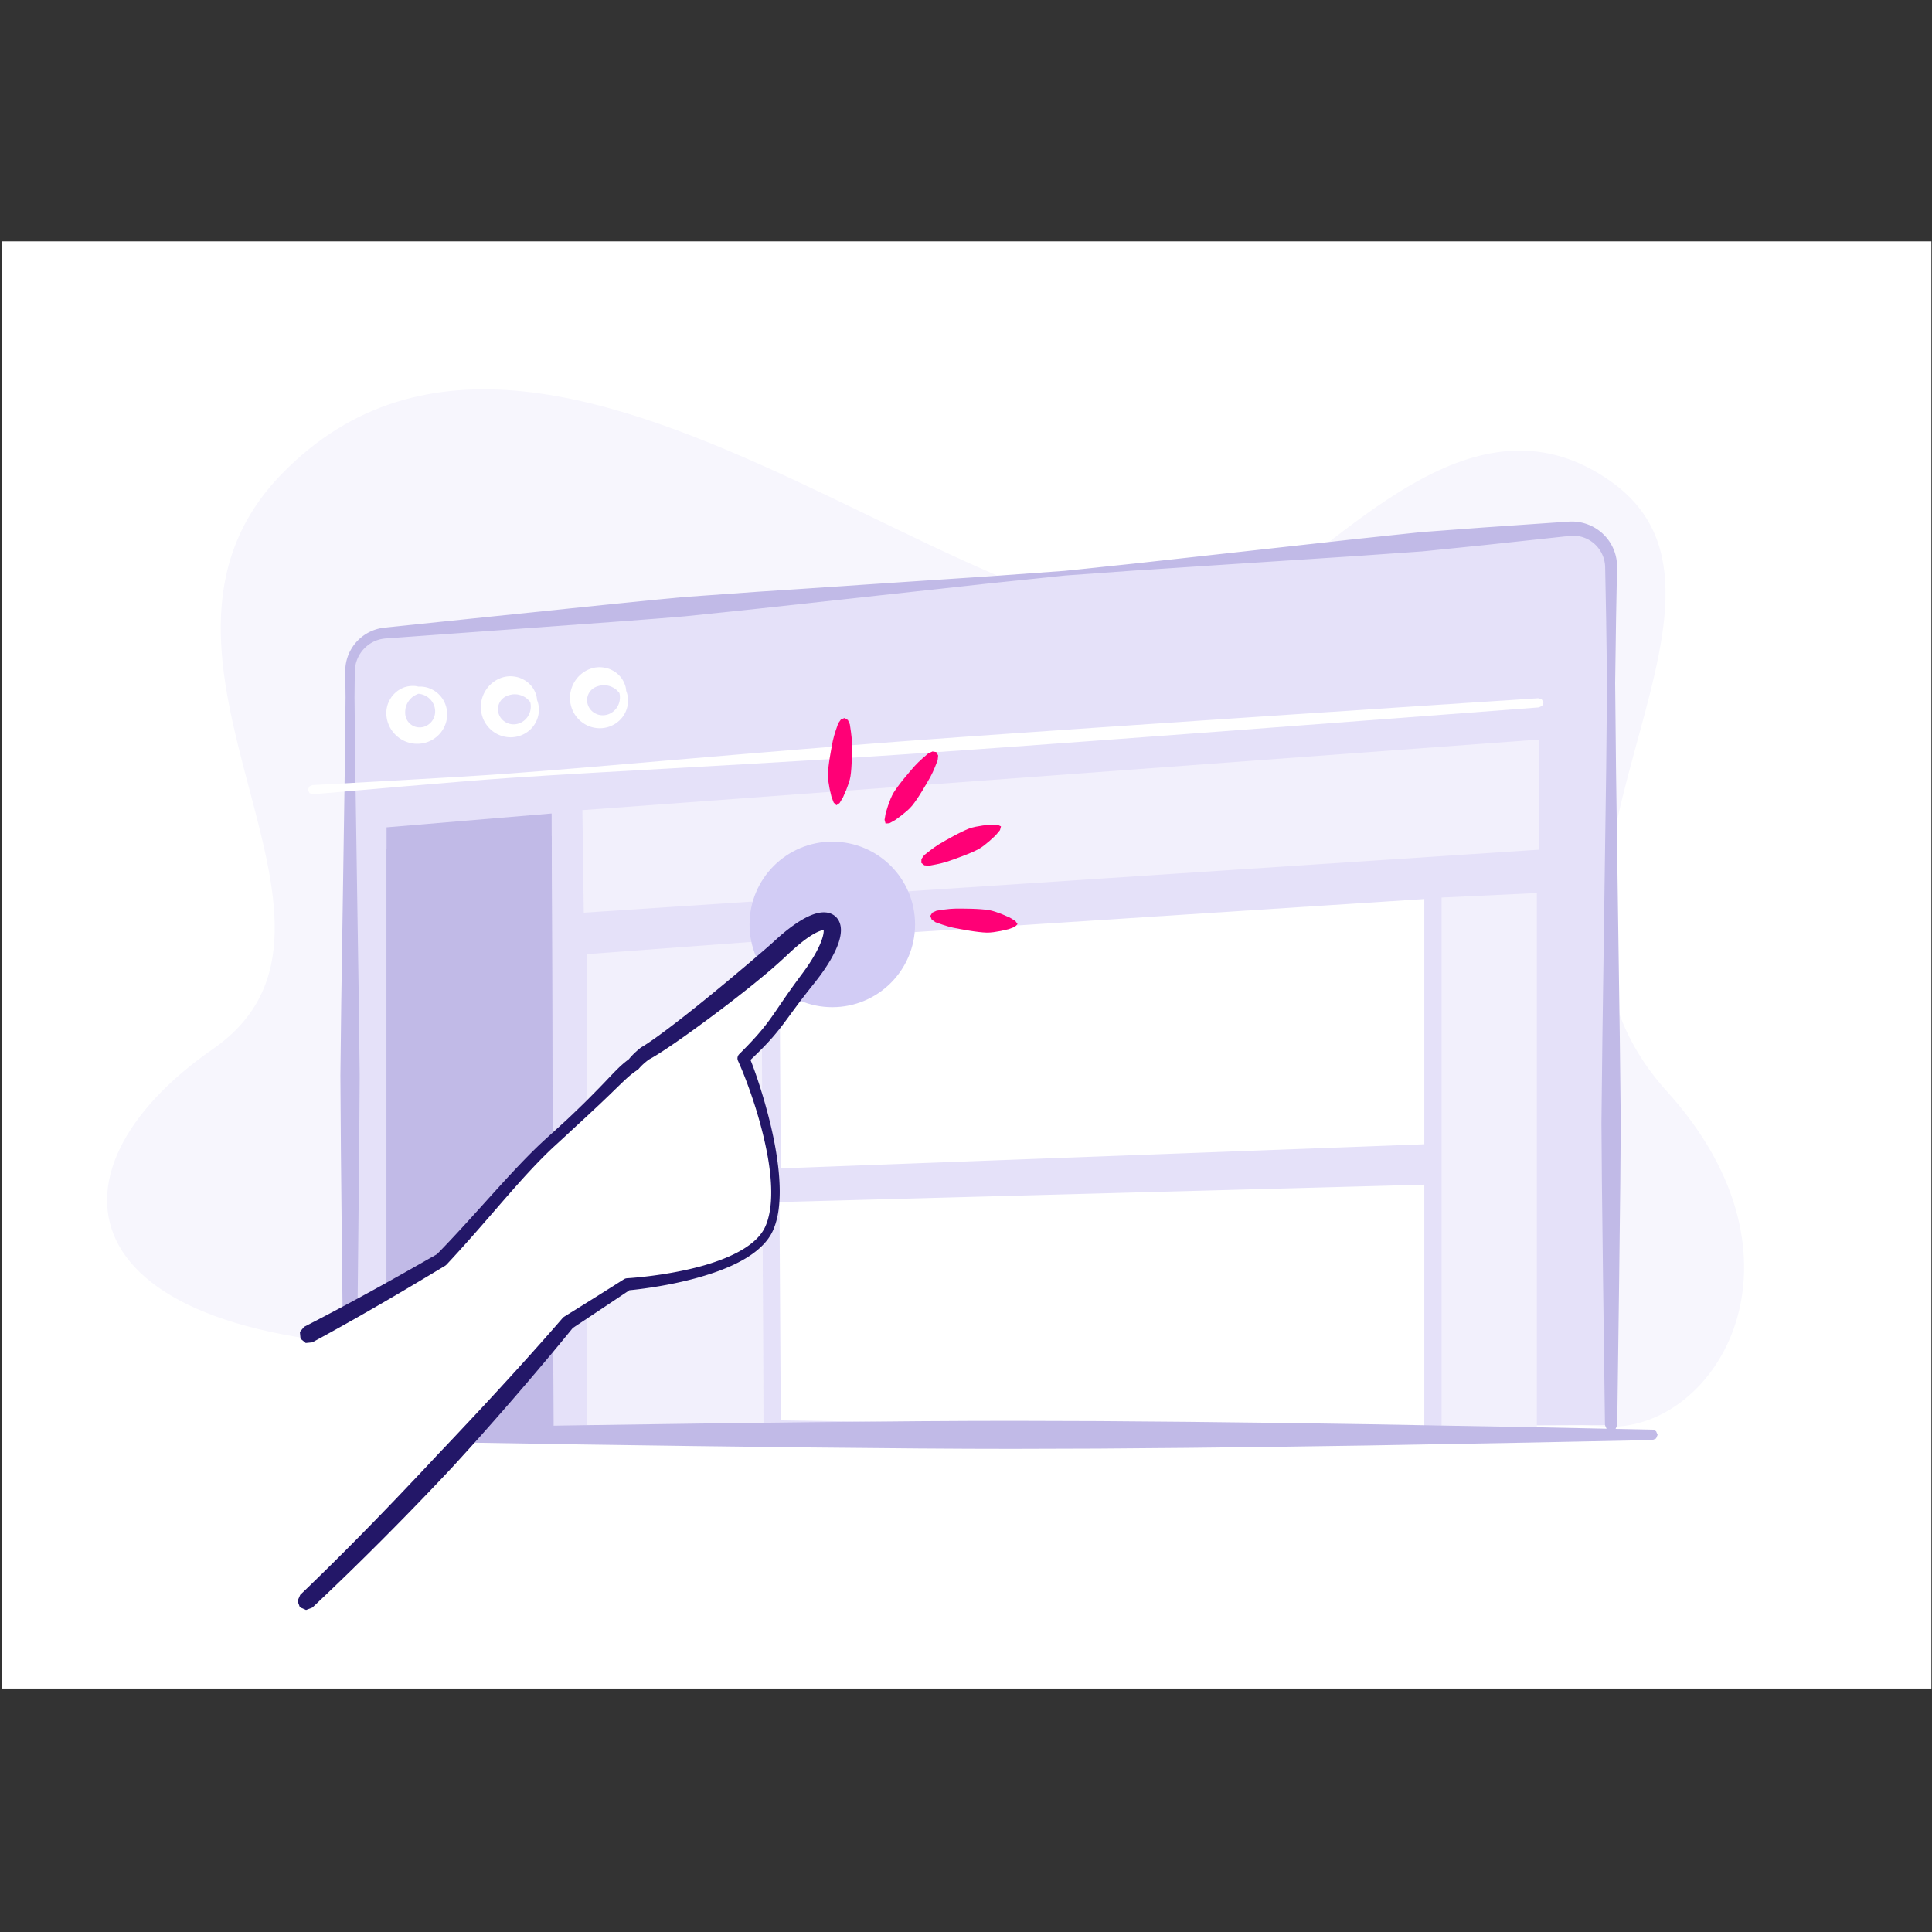 <svg width="140" height="140" viewBox="0 0 140 140" fill="none" xmlns="http://www.w3.org/2000/svg">
<rect x="0" y="0" width="140" height="140" fill="#333333" stroke="none"/>
<path d="M139.956 17.488H0.13V122.357H139.956V17.488Z" fill="white"/>
<path fill-rule="evenodd" clip-rule="evenodd" d="M116.526 103.39C124.419 103.582 131.849 91.306 120.777 79.066C107.434 64.316 129.04 43.632 116.746 34.898C107.21 28.122 98.217 38.372 90.835 43.404C75.933 53.564 40.79 13.44 20.427 34.334C7.413 47.687 28.531 66.929 15.422 76.02C2.529 84.963 4.356 97.865 32.919 97.673C33.213 97.671 116.526 103.39 116.526 103.39Z" fill="#F7F6FD"/>
<path fill-rule="evenodd" clip-rule="evenodd" d="M116.746 103.262C116.746 103.262 116.746 53.989 116.746 41.102C116.746 40.318 116.417 39.57 115.839 39.04C115.26 38.51 114.486 38.248 113.705 38.317C99.624 39.556 40.905 44.727 27.916 45.87C26.472 45.997 25.365 47.206 25.365 48.656C25.365 59.817 25.365 103.649 25.365 103.649" fill="#E5E1F9"/>
<path fill-rule="evenodd" clip-rule="evenodd" d="M113.919 37.791L113.962 37.792L114.005 37.793L114.049 37.794L114.091 37.797L114.134 37.8L114.177 37.803L114.22 37.807L114.263 37.811L114.305 37.816L114.348 37.822L114.39 37.828L114.432 37.834L114.474 37.842L114.516 37.85L114.558 37.858L114.599 37.867L114.641 37.876L114.682 37.886L114.723 37.896L114.765 37.907L114.805 37.918L114.846 37.93L114.887 37.943L114.927 37.956L114.967 37.969L115.007 37.983L115.047 37.998L115.087 38.013L115.126 38.028L115.165 38.044L115.204 38.061L115.243 38.078L115.282 38.096L115.32 38.114L115.358 38.132L115.396 38.151L115.434 38.17L115.471 38.191L115.508 38.211L115.545 38.232L115.581 38.254L115.618 38.275L115.654 38.298L115.69 38.321L115.725 38.344L115.76 38.368L115.795 38.392L115.83 38.417L115.864 38.442L115.899 38.468L115.932 38.494L115.966 38.521L115.999 38.548L116.032 38.575L116.064 38.603L116.096 38.632L116.128 38.661L116.159 38.69L116.19 38.72L116.221 38.75L116.251 38.78L116.281 38.811L116.31 38.842L116.339 38.874L116.367 38.905L116.395 38.938L116.422 38.97L116.449 39.003L116.476 39.036L116.502 39.069L116.527 39.103L116.553 39.137L116.577 39.171L116.602 39.206L116.625 39.24L116.649 39.276L116.671 39.311L116.694 39.347L116.715 39.383L116.737 39.419L116.758 39.455L116.778 39.492L116.798 39.529L116.817 39.566L116.836 39.603L116.855 39.641L116.873 39.679L116.89 39.717L116.907 39.755L116.923 39.793L116.94 39.832L116.955 39.871L116.97 39.91L116.984 39.949L116.998 39.988L117.012 40.028L117.025 40.068L117.037 40.108L117.049 40.148L117.06 40.188L117.071 40.228L117.082 40.269L117.091 40.309L117.101 40.35L117.109 40.391L117.118 40.432L117.126 40.473L117.133 40.515L117.139 40.556L117.145 40.598L117.151 40.639L117.156 40.681L117.161 40.723L117.165 40.765L117.168 40.807L117.171 40.849L117.173 40.891L117.175 40.933L117.176 40.975L117.177 41.017L117.177 41.06L117.177 41.101L117.105 44.862L117.04 49.491L117.102 55.665L117.239 65.477L117.378 75.262L117.446 81.359L117.412 85.71L117.33 92.705L117.194 103.015L117.19 103.262V103.264L117.058 103.576L116.748 103.706H116.745L116.435 103.576L116.302 103.264V103.262L116.299 103.015L116.163 92.706L116.08 85.711L116.047 81.361L116.115 75.264L116.254 65.478L116.391 55.667L116.452 49.493L116.388 44.864L116.316 41.104L116.315 41.071L116.314 41.04L116.312 41.009L116.31 40.978L116.308 40.948L116.305 40.917L116.301 40.886L116.298 40.856L116.294 40.825L116.289 40.795L116.284 40.765L116.279 40.734L116.273 40.704L116.267 40.675L116.261 40.645L116.254 40.615L116.247 40.585L116.239 40.556L116.232 40.526L116.223 40.497L116.215 40.468L116.205 40.439L116.196 40.41L116.186 40.382L116.176 40.353L116.166 40.325L116.155 40.297L116.144 40.269L116.132 40.241L116.12 40.213L116.108 40.185L116.095 40.158L116.082 40.131L116.069 40.103L116.055 40.077L116.042 40.05L116.027 40.023L116.013 39.997L115.997 39.971L115.982 39.945L115.966 39.919L115.95 39.894L115.934 39.868L115.917 39.843L115.9 39.818L115.883 39.794L115.866 39.769L115.848 39.745L115.829 39.721L115.811 39.697L115.792 39.674L115.773 39.65L115.753 39.627L115.733 39.604L115.713 39.582L115.692 39.559L115.672 39.537L115.651 39.515L115.629 39.494L115.608 39.473L115.586 39.451L115.563 39.431L115.541 39.41L115.518 39.39L115.495 39.37L115.472 39.35L115.448 39.331L115.424 39.312L115.4 39.294L115.376 39.275L115.352 39.258L115.327 39.24L115.303 39.223L115.278 39.206L115.253 39.189L115.227 39.173L115.202 39.157L115.176 39.142L115.15 39.127L115.124 39.112L115.098 39.098L115.072 39.084L115.045 39.07L115.019 39.057L114.992 39.044L114.965 39.031L114.938 39.019L114.911 39.007L114.883 38.995L114.856 38.984L114.828 38.973L114.8 38.963L114.772 38.952L114.744 38.943L114.716 38.933L114.688 38.924L114.66 38.916L114.632 38.907L114.603 38.9L114.593 38.897L114.574 38.892L114.546 38.885L114.517 38.878L114.488 38.871L114.459 38.865L114.43 38.86L114.401 38.854L114.372 38.849L114.343 38.845L114.313 38.841L114.284 38.837L114.255 38.833L114.225 38.83L114.196 38.828L114.166 38.825L114.137 38.823L114.107 38.822L114.077 38.821L114.048 38.82L114.018 38.819H113.988L113.959 38.82L113.929 38.821L113.899 38.822L113.869 38.823L113.839 38.825L113.81 38.828L113.78 38.83L113.748 38.834L107.524 39.502L103.103 39.952L98.235 40.294L90.236 40.816L82.191 41.344L77.188 41.703L71.919 42.248L63.462 43.173L54.983 44.101L49.65 44.658L47.57 44.828L44.303 45.075L35.796 45.694L27.952 46.263L27.922 46.266L27.892 46.268L27.863 46.271L27.835 46.274L27.806 46.278L27.777 46.282L27.749 46.286L27.721 46.291L27.692 46.295L27.664 46.301L27.636 46.306L27.608 46.312L27.581 46.318L27.553 46.325L27.525 46.331L27.498 46.339L27.471 46.346L27.444 46.354L27.416 46.362L27.392 46.369L27.39 46.37L27.363 46.379L27.336 46.388L27.31 46.397L27.284 46.407L27.258 46.417L27.232 46.427L27.206 46.438L27.18 46.449L27.154 46.46L27.129 46.471L27.104 46.483L27.079 46.495L27.054 46.507L27.029 46.52L27.005 46.533L26.98 46.546L26.956 46.559L26.932 46.573L26.908 46.587L26.884 46.601L26.86 46.615L26.837 46.63L26.814 46.645L26.791 46.66L26.768 46.676L26.745 46.692L26.723 46.708L26.701 46.724L26.678 46.74L26.657 46.757L26.635 46.774L26.613 46.791L26.592 46.809L26.571 46.826L26.55 46.844L26.529 46.862L26.509 46.881L26.488 46.9L26.468 46.919L26.448 46.938L26.429 46.957L26.409 46.977L26.39 46.996L26.371 47.016L26.352 47.036L26.334 47.057L26.315 47.078L26.297 47.098L26.279 47.119L26.262 47.141L26.244 47.162L26.227 47.184L26.21 47.205L26.194 47.228L26.177 47.25L26.161 47.272L26.145 47.295L26.13 47.318L26.114 47.341L26.099 47.364L26.084 47.387L26.069 47.411L26.055 47.435L26.041 47.459L26.027 47.483L26.013 47.507L26 47.531L25.987 47.556L25.974 47.581L25.962 47.605L25.95 47.631L25.938 47.656L25.926 47.681L25.915 47.707L25.904 47.733L25.893 47.758L25.882 47.785L25.872 47.811L25.862 47.837L25.852 47.864L25.843 47.89L25.834 47.917L25.825 47.944L25.817 47.971L25.809 47.998L25.801 48.025L25.793 48.053L25.786 48.08L25.779 48.108L25.773 48.136L25.767 48.163L25.761 48.192L25.755 48.22L25.75 48.248L25.745 48.276L25.74 48.305L25.736 48.334L25.732 48.362L25.728 48.391L25.725 48.42L25.722 48.449L25.719 48.478L25.717 48.508L25.715 48.537L25.713 48.567L25.712 48.596L25.711 48.626L25.71 48.657L25.69 50.524L25.747 55.832L25.874 64.288L26.002 72.718L26.064 77.951L26.027 83.324L25.939 92.007L25.809 103.649L25.809 103.651L25.676 104.055L25.366 104.223H25.363L25.054 104.055L24.921 103.651V103.649L24.791 92.006L24.702 83.323L24.666 77.949L24.727 72.716L24.856 64.286L24.982 55.83L25.04 50.522L25.019 48.655L25.019 48.618L25.019 48.58L25.02 48.542L25.021 48.504L25.023 48.466L25.025 48.429L25.027 48.391L25.03 48.354L25.034 48.316L25.038 48.279L25.042 48.242L25.047 48.205L25.052 48.168L25.057 48.132L25.063 48.095L25.07 48.059L25.077 48.022L25.084 47.986L25.091 47.95L25.099 47.914L25.108 47.878L25.117 47.843L25.126 47.807L25.136 47.772L25.146 47.737L25.157 47.702L25.168 47.667L25.179 47.632L25.191 47.598L25.203 47.563L25.215 47.529L25.228 47.495L25.241 47.461L25.255 47.428L25.269 47.394L25.283 47.361L25.298 47.328L25.313 47.295L25.328 47.262L25.344 47.23L25.36 47.198L25.377 47.166L25.394 47.134L25.411 47.102L25.429 47.071L25.447 47.04L25.465 47.008L25.483 46.978L25.503 46.947L25.522 46.917L25.541 46.887L25.561 46.857L25.582 46.827L25.602 46.798L25.623 46.769L25.645 46.74L25.666 46.711L25.688 46.683L25.711 46.655L25.733 46.627L25.756 46.599L25.779 46.572L25.803 46.545L25.827 46.518L25.851 46.491L25.875 46.465L25.9 46.439L25.925 46.413L25.951 46.388L25.976 46.362L26.002 46.337L26.028 46.313L26.055 46.288L26.082 46.264L26.108 46.241L26.136 46.217L26.164 46.194L26.191 46.171L26.22 46.149L26.248 46.126L26.277 46.105L26.306 46.083L26.335 46.062L26.364 46.041L26.394 46.02L26.424 46L26.454 45.98L26.485 45.96L26.516 45.941L26.547 45.922L26.578 45.903L26.609 45.885L26.641 45.867L26.673 45.849L26.705 45.832L26.738 45.815L26.77 45.798L26.803 45.782L26.836 45.767L26.87 45.751L26.903 45.736L26.937 45.721L26.971 45.707L27.005 45.693L27.039 45.679L27.074 45.666L27.109 45.653L27.144 45.641L27.148 45.64L27.179 45.629L27.214 45.617L27.25 45.606L27.286 45.595L27.322 45.584L27.358 45.574L27.394 45.564L27.431 45.555L27.467 45.546L27.504 45.538L27.541 45.53L27.578 45.522L27.616 45.515L27.653 45.508L27.691 45.502L27.729 45.496L27.767 45.49L27.805 45.485L27.843 45.481L27.88 45.477L35.703 44.667L44.188 43.79L47.447 43.462L49.526 43.266L54.875 42.882L63.386 42.314L71.876 41.747L77.158 41.364L82.148 40.842L90.161 39.956L98.13 39.072L102.984 38.559L107.416 38.229L113.661 37.799L113.703 37.797L113.746 37.794L113.789 37.793L113.833 37.791L113.876 37.791H113.919Z" fill="#C1BAE7"/>
<path fill-rule="evenodd" clip-rule="evenodd" d="M111.722 50.676L111.844 50.901L111.844 50.904L111.755 51.144L111.51 51.26L111.508 51.26L106.348 51.653L94.063 52.581L86.747 53.129L79.447 53.669L72.764 54.156L69.841 54.364L67.296 54.541L64.988 54.697L62.728 54.844L58.354 55.116L54.188 55.362L50.242 55.587L43.067 55.993L39.863 56.183L36.934 56.371L35.344 56.486L33.374 56.642L28.942 57.011L22.818 57.542L22.675 57.555L22.673 57.555L22.433 57.476L22.319 57.248L22.319 57.244L22.4 57.002L22.626 56.891L22.628 56.891L22.771 56.883L28.909 56.545L33.349 56.286L35.321 56.162L36.911 56.052L39.838 55.825L43.037 55.561L50.197 54.951L54.135 54.618L58.294 54.274L62.663 53.926L64.921 53.753L67.228 53.582L69.772 53.398L72.696 53.192L79.381 52.731L86.684 52.237L94.004 51.748L106.297 50.934L111.461 50.596H111.463L111.722 50.676Z" fill="white"/>
<path fill-rule="evenodd" clip-rule="evenodd" d="M39.973 58.948L28.011 59.952V103.462L40.111 104.064L39.973 58.948Z" fill="#C1BAE7"/>
<path fill-rule="evenodd" clip-rule="evenodd" d="M55.183 68.198L42.538 69.138V104.007L55.32 104.481L55.183 68.198Z" fill="#F2F0FC"/>
<path fill-rule="evenodd" clip-rule="evenodd" d="M111.549 53.587L42.201 58.704L42.303 66.137L111.549 61.57V53.587Z" fill="#F2F0FC"/>
<path fill-rule="evenodd" clip-rule="evenodd" d="M103.21 65.147L56.477 68.179L56.579 84.664L103.21 82.917V65.147Z" fill="white"/>
<path fill-rule="evenodd" clip-rule="evenodd" d="M103.21 85.844L56.482 87.103L56.579 102.928L103.21 103.613V85.844Z" fill="white"/>
<path fill-rule="evenodd" clip-rule="evenodd" d="M104.462 65.039V103.624L111.366 103.675V64.712L104.462 65.039Z" fill="#F2F0FC"/>
<path fill-rule="evenodd" clip-rule="evenodd" d="M30.313 50.275L30.303 50.278L30.285 50.285L30.268 50.292L30.251 50.298L30.233 50.306L30.217 50.313L30.2 50.32L30.184 50.328L30.168 50.336L30.152 50.344L30.138 50.351L30.136 50.352L30.121 50.359L30.105 50.367L30.09 50.375L30.075 50.383L30.06 50.391L30.045 50.399L30.031 50.407L30.017 50.416L30.003 50.424L29.989 50.433L29.975 50.442L29.962 50.451L29.948 50.46L29.935 50.47L29.922 50.479L29.91 50.489L29.897 50.498L29.885 50.508L29.873 50.518L29.861 50.528L29.849 50.539L29.837 50.549L29.826 50.559L29.815 50.57L29.804 50.581L29.793 50.591L29.782 50.602L29.772 50.613L29.762 50.624L29.756 50.63L29.751 50.635L29.741 50.645L29.731 50.656L29.721 50.666L29.711 50.677L29.701 50.687L29.692 50.698L29.682 50.709L29.673 50.72L29.664 50.731L29.655 50.742L29.647 50.753L29.638 50.764L29.63 50.776L29.622 50.787L29.614 50.799L29.606 50.81L29.599 50.822L29.591 50.834L29.584 50.845L29.578 50.855L29.577 50.857L29.569 50.868L29.562 50.879L29.555 50.891L29.548 50.902L29.541 50.914L29.534 50.925L29.527 50.937L29.521 50.948L29.515 50.96L29.509 50.972L29.503 50.983L29.497 50.995L29.492 51.007L29.486 51.019L29.481 51.031L29.476 51.043L29.471 51.055L29.466 51.067L29.462 51.079L29.457 51.091L29.453 51.103L29.449 51.115L29.447 51.121L29.445 51.127L29.44 51.138L29.436 51.15L29.431 51.162L29.427 51.173L29.423 51.185L29.419 51.197L29.416 51.209L29.412 51.221L29.409 51.233L29.405 51.245L29.402 51.256L29.399 51.268L29.396 51.28L29.394 51.292L29.391 51.304L29.389 51.316L29.387 51.328L29.385 51.34L29.383 51.352L29.381 51.365L29.38 51.377L29.378 51.389L29.377 51.401L29.377 51.405L29.375 51.413L29.374 51.425L29.372 51.437L29.37 51.449L29.369 51.461L29.368 51.473L29.367 51.485L29.366 51.497L29.365 51.509L29.364 51.521L29.364 51.533L29.364 51.546V51.55L29.363 51.558L29.362 51.57L29.361 51.582L29.361 51.595L29.361 51.607L29.361 51.619V51.632L29.361 51.644L29.361 51.657L29.362 51.669L29.362 51.682L29.363 51.694L29.363 51.696L29.364 51.707L29.364 51.719L29.365 51.731L29.366 51.743L29.367 51.755L29.368 51.768L29.369 51.78L29.37 51.792L29.372 51.804L29.374 51.816L29.375 51.827L29.377 51.839L29.38 51.851L29.382 51.862L29.384 51.874L29.387 51.886L29.389 51.897L29.39 51.897L29.392 51.909L29.395 51.92L29.398 51.932L29.401 51.943L29.404 51.955L29.407 51.966L29.41 51.977L29.414 51.988L29.417 51.999L29.421 52.011L29.425 52.022L29.429 52.033L29.433 52.044L29.438 52.055L29.442 52.065L29.447 52.076L29.452 52.087L29.457 52.098L29.462 52.108L29.465 52.115L29.466 52.119L29.471 52.13L29.477 52.14L29.482 52.151L29.487 52.161L29.493 52.172L29.498 52.182L29.504 52.192L29.51 52.202L29.516 52.212L29.523 52.223L29.529 52.233L29.535 52.242L29.542 52.252L29.548 52.262L29.555 52.272L29.562 52.282L29.569 52.291L29.576 52.301L29.584 52.31L29.591 52.319L29.598 52.329L29.606 52.338L29.614 52.347L29.622 52.356L29.63 52.365L29.638 52.374L29.646 52.383L29.654 52.391L29.663 52.4L29.671 52.408L29.68 52.416L29.688 52.425L29.697 52.433L29.706 52.441L29.715 52.449L29.724 52.457L29.734 52.465L29.743 52.472L29.752 52.48L29.762 52.487L29.771 52.495L29.781 52.502L29.791 52.509L29.801 52.516L29.811 52.523L29.814 52.525L29.821 52.53L29.831 52.536L29.841 52.543L29.852 52.55L29.862 52.556L29.872 52.563L29.883 52.569L29.893 52.575L29.904 52.581L29.915 52.587L29.926 52.593L29.937 52.599L29.948 52.604L29.959 52.609L29.971 52.615L29.982 52.62L29.993 52.625L30.005 52.63L30.016 52.635L30.028 52.639L30.04 52.644L30.052 52.648L30.064 52.652L30.076 52.656L30.088 52.66L30.1 52.664L30.112 52.668L30.125 52.671L30.137 52.675L30.15 52.678L30.163 52.681L30.175 52.684L30.188 52.686L30.201 52.689L30.214 52.691L30.227 52.694L30.24 52.696L30.253 52.698L30.267 52.7L30.28 52.702L30.293 52.703L30.307 52.704L30.321 52.705L30.334 52.706L30.348 52.707L30.362 52.708L30.375 52.708L30.389 52.709L30.402 52.709L30.415 52.709H30.416H30.429L30.443 52.708L30.456 52.708L30.47 52.707L30.483 52.706L30.496 52.706L30.509 52.704L30.523 52.703L30.536 52.702L30.549 52.7L30.562 52.699L30.576 52.697L30.589 52.695L30.602 52.692L30.615 52.69L30.628 52.687L30.64 52.685L30.654 52.682L30.666 52.679L30.679 52.676L30.692 52.672L30.705 52.669L30.717 52.665L30.73 52.661L30.743 52.657L30.755 52.653L30.768 52.649L30.78 52.644L30.793 52.64L30.805 52.635L30.817 52.63L30.829 52.625L30.842 52.62L30.854 52.614L30.866 52.609L30.878 52.603L30.89 52.597L30.902 52.591L30.914 52.585L30.925 52.579L30.937 52.572L30.949 52.566L30.96 52.559L30.972 52.552L30.983 52.545L30.995 52.538L31.006 52.531L31.017 52.523L31.028 52.516L31.039 52.508L31.05 52.5L31.061 52.492L31.072 52.484L31.078 52.479L31.083 52.476L31.093 52.468L31.104 52.459L31.114 52.45L31.125 52.442L31.135 52.433L31.145 52.424L31.155 52.415L31.166 52.406L31.176 52.396L31.185 52.387L31.195 52.377L31.205 52.367L31.214 52.358L31.224 52.347L31.233 52.337L31.242 52.327L31.251 52.317L31.26 52.306L31.269 52.295L31.278 52.285L31.286 52.274L31.295 52.263L31.303 52.252L31.311 52.241L31.32 52.229L31.328 52.218L31.335 52.206L31.343 52.194L31.351 52.183L31.358 52.171L31.366 52.159L31.373 52.147L31.38 52.134L31.387 52.122L31.393 52.109L31.4 52.097L31.407 52.084L31.413 52.072L31.419 52.059L31.425 52.046L31.431 52.033L31.437 52.019L31.443 52.006L31.448 51.993L31.453 51.979L31.459 51.965L31.464 51.952L31.468 51.938L31.473 51.924L31.478 51.91L31.482 51.896L31.486 51.882L31.49 51.867L31.494 51.853L31.498 51.839L31.501 51.824L31.505 51.809L31.508 51.794L31.511 51.779L31.513 51.765L31.516 51.749L31.518 51.734L31.521 51.719L31.523 51.704L31.525 51.688L31.526 51.672L31.528 51.657L31.529 51.641L31.53 51.626L31.531 51.61L31.532 51.594L31.532 51.579L31.532 51.563L31.533 51.548L31.532 51.532L31.532 51.516L31.532 51.501L31.531 51.486L31.53 51.47L31.529 51.455L31.528 51.44L31.526 51.424L31.525 51.409L31.523 51.394L31.521 51.379L31.518 51.364L31.516 51.349L31.513 51.333L31.511 51.318L31.508 51.303L31.505 51.288L31.501 51.273L31.498 51.259L31.494 51.244L31.49 51.229L31.486 51.215L31.482 51.2L31.477 51.185L31.473 51.171L31.468 51.156L31.463 51.142L31.458 51.128L31.452 51.113L31.447 51.099L31.441 51.085L31.438 51.078L31.435 51.071L31.429 51.057L31.423 51.043L31.417 51.029L31.41 51.015L31.404 51.001L31.397 50.987L31.39 50.973L31.383 50.96L31.375 50.946L31.368 50.933L31.36 50.92L31.352 50.906L31.344 50.893L31.336 50.88L31.328 50.867L31.319 50.854L31.311 50.841L31.302 50.828L31.293 50.816L31.284 50.803L31.274 50.791L31.265 50.779L31.255 50.766L31.245 50.754L31.235 50.742L31.226 50.73L31.215 50.718L31.205 50.706L31.194 50.695L31.184 50.683L31.173 50.672L31.162 50.661L31.151 50.65L31.139 50.639L31.128 50.628L31.116 50.617L31.105 50.606L31.093 50.596L31.081 50.586L31.068 50.575L31.056 50.565L31.044 50.555L31.031 50.545L31.018 50.536L31.006 50.526L30.993 50.517L30.98 50.507L30.966 50.498L30.953 50.489L30.939 50.48L30.926 50.472L30.912 50.463L30.898 50.455L30.884 50.447L30.87 50.439L30.856 50.431L30.841 50.423L30.827 50.416L30.812 50.408L30.797 50.401L30.783 50.394L30.768 50.387L30.753 50.38L30.737 50.374L30.722 50.367L30.707 50.361L30.691 50.355L30.675 50.349L30.66 50.344L30.644 50.338L30.628 50.333L30.611 50.328L30.595 50.323L30.579 50.318L30.562 50.314L30.546 50.309L30.529 50.305L30.512 50.301L30.495 50.297L30.478 50.294L30.461 50.291L30.444 50.288L30.427 50.285L30.409 50.282L30.392 50.279L30.374 50.277L30.357 50.275L30.351 50.275L30.339 50.273L30.322 50.272L30.313 50.275ZM30.362 49.754L30.37 49.753L30.394 49.753L30.419 49.752L30.443 49.752L30.467 49.752L30.492 49.753L30.516 49.754L30.54 49.755L30.564 49.756L30.588 49.758L30.613 49.76L30.637 49.763L30.66 49.765L30.684 49.768L30.708 49.771L30.732 49.775L30.756 49.779L30.779 49.783L30.803 49.787L30.826 49.792L30.85 49.797L30.873 49.802L30.896 49.808L30.919 49.814L30.942 49.82L30.965 49.826L30.988 49.833L31.011 49.84L31.034 49.847L31.056 49.855L31.079 49.863L31.101 49.871L31.123 49.879L31.145 49.888L31.168 49.897L31.189 49.906L31.211 49.915L31.233 49.925L31.254 49.935L31.276 49.945L31.297 49.956L31.318 49.966L31.339 49.977L31.36 49.989L31.381 50L31.402 50.012L31.422 50.024L31.442 50.036L31.463 50.048L31.483 50.061L31.503 50.074L31.523 50.087L31.542 50.101L31.561 50.114L31.581 50.129L31.6 50.143L31.619 50.157L31.638 50.172L31.656 50.187L31.675 50.202L31.693 50.217L31.711 50.233L31.729 50.248L31.747 50.264L31.765 50.281L31.782 50.297L31.799 50.314L31.816 50.331L31.833 50.348L31.85 50.365L31.866 50.383L31.883 50.4L31.899 50.418L31.915 50.437L31.93 50.455L31.946 50.474L31.961 50.492L31.976 50.511L31.991 50.531L32.005 50.55L32.02 50.569L32.034 50.589L32.048 50.609L32.062 50.629L32.075 50.65L32.089 50.67L32.102 50.691L32.114 50.712L32.121 50.723L32.127 50.733L32.139 50.755L32.151 50.776L32.163 50.798L32.174 50.82L32.186 50.842L32.197 50.864L32.208 50.887L32.218 50.909L32.228 50.932L32.238 50.955L32.248 50.978L32.257 51.001L32.267 51.025L32.276 51.049L32.284 51.072L32.292 51.096L32.3 51.12L32.308 51.144L32.316 51.169L32.323 51.193L32.33 51.218L32.337 51.243L32.343 51.268L32.349 51.293L32.355 51.318L32.36 51.343L32.365 51.369L32.37 51.394L32.374 51.42L32.378 51.446L32.382 51.472L32.386 51.498L32.389 51.524L32.392 51.55L32.394 51.577L32.397 51.603L32.398 51.63L32.4 51.657L32.401 51.684L32.402 51.711L32.403 51.737L32.403 51.764L32.403 51.79L32.402 51.817L32.401 51.843L32.4 51.87L32.399 51.896L32.397 51.923L32.395 51.949L32.392 51.975L32.389 52.002L32.386 52.028L32.383 52.054L32.379 52.08L32.375 52.106L32.37 52.132L32.366 52.157L32.361 52.183L32.355 52.208L32.35 52.234L32.344 52.259L32.337 52.285L32.331 52.31L32.324 52.335L32.316 52.36L32.309 52.385L32.301 52.409L32.293 52.434L32.285 52.459L32.276 52.483L32.267 52.507L32.258 52.531L32.248 52.555L32.238 52.579L32.228 52.603L32.217 52.627L32.207 52.65L32.196 52.674L32.184 52.697L32.172 52.72L32.161 52.743L32.149 52.766L32.136 52.788L32.123 52.811L32.111 52.833L32.097 52.855L32.084 52.877L32.07 52.899L32.056 52.921L32.042 52.942L32.027 52.964L32.012 52.985L31.997 53.006L31.982 53.027L31.966 53.047L31.951 53.068L31.934 53.088L31.918 53.108L31.902 53.128L31.885 53.148L31.868 53.167L31.85 53.187L31.833 53.206L31.815 53.225L31.797 53.243L31.79 53.25L31.779 53.262L31.76 53.28L31.741 53.298L31.722 53.316L31.703 53.334L31.684 53.351L31.664 53.368L31.644 53.385L31.624 53.402L31.604 53.418L31.583 53.434L31.562 53.45L31.541 53.466L31.52 53.482L31.498 53.497L31.477 53.512L31.455 53.527L31.433 53.541L31.411 53.556L31.388 53.57L31.366 53.584L31.343 53.597L31.32 53.61L31.297 53.623L31.273 53.636L31.25 53.649L31.226 53.661L31.202 53.673L31.177 53.684L31.153 53.696L31.128 53.707L31.104 53.718L31.079 53.728L31.054 53.739L31.029 53.749L31.003 53.758L30.978 53.768L30.952 53.777L30.926 53.785L30.9 53.794L30.874 53.802L30.848 53.81L30.821 53.817L30.794 53.825L30.767 53.831L30.741 53.838L30.713 53.844L30.686 53.85L30.659 53.856L30.631 53.861L30.604 53.866L30.576 53.87L30.548 53.875L30.52 53.879L30.518 53.879L30.492 53.882L30.463 53.885L30.435 53.888L30.407 53.89L30.378 53.892L30.349 53.894L30.321 53.895L30.292 53.896L30.263 53.896H30.235L30.206 53.896L30.177 53.896L30.149 53.895L30.12 53.893L30.092 53.892L30.063 53.89L30.035 53.887L30.007 53.885L29.979 53.881L29.951 53.878L29.923 53.874L29.895 53.87L29.867 53.866L29.839 53.861L29.812 53.856L29.784 53.85L29.757 53.844L29.729 53.838L29.702 53.832L29.675 53.825L29.648 53.818L29.621 53.81L29.595 53.802L29.568 53.794L29.541 53.786L29.515 53.777L29.489 53.768L29.463 53.758L29.437 53.749L29.411 53.739L29.385 53.728L29.36 53.718L29.334 53.707L29.309 53.696L29.284 53.684L29.259 53.672L29.234 53.66L29.21 53.648L29.185 53.635L29.169 53.626L29.161 53.622L29.137 53.608L29.113 53.594L29.089 53.58L29.066 53.566L29.043 53.551L29.019 53.537L28.997 53.521L28.974 53.506L28.951 53.49L28.929 53.474L28.907 53.458L28.885 53.441L28.863 53.425L28.841 53.408L28.82 53.39L28.799 53.373L28.778 53.355L28.757 53.337L28.737 53.318L28.716 53.3L28.697 53.281L28.677 53.262L28.657 53.243L28.637 53.223L28.618 53.203L28.599 53.184L28.581 53.163L28.562 53.143L28.544 53.122L28.526 53.101L28.508 53.08L28.49 53.059L28.473 53.037L28.456 53.015L28.439 52.993L28.423 52.971L28.406 52.948L28.39 52.926L28.375 52.903L28.359 52.88L28.344 52.856L28.329 52.833L28.314 52.809L28.299 52.785L28.285 52.761L28.28 52.751L28.272 52.736L28.258 52.712L28.245 52.687L28.232 52.662L28.22 52.637L28.208 52.611L28.196 52.586L28.184 52.56L28.173 52.534L28.162 52.508L28.151 52.481L28.141 52.455L28.131 52.428L28.121 52.401L28.111 52.374L28.102 52.347L28.094 52.32L28.085 52.293L28.077 52.265L28.069 52.237L28.069 52.236L28.062 52.209L28.055 52.181L28.049 52.153L28.042 52.125L28.037 52.096L28.031 52.068L28.026 52.039L28.021 52.01L28.017 51.981L28.012 51.952L28.009 51.923L28.006 51.894L28.003 51.865L28 51.835L27.998 51.806L27.996 51.776L27.994 51.749V51.746L27.994 51.717L27.994 51.687L27.994 51.657L27.994 51.627L27.995 51.597L27.997 51.568L27.998 51.538L28.001 51.508L28.003 51.479L28.006 51.449L28.009 51.42L28.012 51.401L28.013 51.391L28.017 51.362L28.023 51.333L28.028 51.304L28.034 51.276L28.04 51.248L28.046 51.219L28.053 51.191L28.06 51.163L28.067 51.135L28.075 51.108L28.083 51.08L28.089 51.062L28.092 51.053L28.101 51.026L28.111 50.999L28.121 50.972L28.132 50.946L28.143 50.92L28.154 50.894L28.166 50.868L28.177 50.842L28.189 50.817L28.201 50.792L28.214 50.767L28.227 50.742L28.24 50.717L28.254 50.693L28.267 50.669L28.281 50.645L28.296 50.621L28.31 50.598L28.325 50.574L28.34 50.551L28.355 50.528L28.37 50.506L28.386 50.483L28.395 50.471L28.403 50.462L28.42 50.44L28.437 50.419L28.455 50.398L28.473 50.378L28.491 50.357L28.509 50.337L28.527 50.317L28.546 50.297L28.565 50.278L28.584 50.259L28.603 50.24L28.622 50.222L28.642 50.204L28.662 50.186L28.682 50.168L28.702 50.15L28.722 50.133L28.743 50.116L28.763 50.1L28.784 50.083L28.805 50.067L28.826 50.051L28.831 50.048L28.848 50.036L28.87 50.022L28.893 50.007L28.915 49.993L28.938 49.979L28.96 49.966L28.983 49.953L29.006 49.94L29.029 49.927L29.052 49.915L29.075 49.903L29.099 49.891L29.122 49.88L29.146 49.869L29.169 49.858L29.193 49.848L29.217 49.837L29.241 49.828L29.265 49.818L29.289 49.809L29.3 49.805L29.314 49.8L29.339 49.792L29.364 49.785L29.388 49.778L29.413 49.771L29.438 49.765L29.464 49.758L29.489 49.753L29.514 49.747L29.539 49.742L29.564 49.737L29.59 49.733L29.615 49.728L29.64 49.725L29.666 49.721L29.691 49.718L29.716 49.715L29.742 49.712L29.767 49.71L29.793 49.708L29.818 49.707L29.843 49.705L29.869 49.705L29.894 49.704L29.919 49.704L29.945 49.704L29.97 49.704L29.995 49.705L30.021 49.706L30.046 49.708L30.049 49.708L30.071 49.71L30.096 49.713L30.122 49.716L30.147 49.72L30.172 49.724L30.197 49.728L30.222 49.733L30.247 49.738L30.271 49.744L30.296 49.749L30.308 49.752L30.32 49.756L30.345 49.754L30.362 49.754Z" fill="white"/>
<path fill-rule="evenodd" clip-rule="evenodd" d="M36.986 49.004L37.015 49.004L37.043 49.005L37.072 49.007L37.1 49.008L37.129 49.011L37.157 49.013L37.185 49.016L37.213 49.019L37.241 49.023L37.268 49.026L37.296 49.031L37.324 49.035L37.351 49.04L37.379 49.045L37.406 49.05L37.433 49.056L37.46 49.062L37.487 49.069L37.513 49.075L37.54 49.082L37.567 49.09L37.593 49.097L37.619 49.105L37.633 49.11L37.645 49.114L37.671 49.124L37.696 49.134L37.721 49.144L37.747 49.154L37.772 49.165L37.796 49.176L37.821 49.187L37.845 49.199L37.87 49.211L37.894 49.223L37.917 49.235L37.941 49.248L37.965 49.261L37.988 49.274L38.011 49.287L38.034 49.301L38.057 49.315L38.079 49.329L38.102 49.344L38.124 49.359L38.145 49.373L38.167 49.389L38.171 49.392L38.188 49.405L38.209 49.421L38.23 49.438L38.25 49.455L38.27 49.472L38.29 49.489L38.31 49.506L38.329 49.524L38.348 49.542L38.367 49.56L38.386 49.579L38.404 49.597L38.422 49.616L38.44 49.635L38.458 49.654L38.475 49.673L38.492 49.693L38.509 49.712L38.526 49.732L38.542 49.752L38.549 49.762L38.558 49.773L38.573 49.794L38.588 49.816L38.602 49.837L38.617 49.859L38.631 49.88L38.644 49.902L38.658 49.924L38.671 49.947L38.684 49.969L38.696 49.991L38.708 50.014L38.72 50.037L38.732 50.059L38.743 50.083L38.754 50.106L38.765 50.129L38.775 50.152L38.785 50.175L38.795 50.199L38.804 50.223L38.813 50.246L38.822 50.27L38.831 50.294L38.839 50.318L38.847 50.342L38.854 50.367L38.861 50.391L38.868 50.415L38.875 50.44L38.876 50.443L38.88 50.464L38.885 50.489L38.89 50.514L38.894 50.539L38.898 50.565L38.902 50.59L38.905 50.615L38.908 50.64L38.911 50.665L38.913 50.69L38.914 50.702L38.914 50.715L38.924 50.739L38.929 50.754L38.932 50.761L38.941 50.784L38.949 50.808L38.956 50.831L38.964 50.854L38.971 50.877L38.978 50.901L38.984 50.924L38.99 50.947L38.996 50.971L39.002 50.994L39.007 51.018L39.012 51.041L39.017 51.065L39.021 51.089L39.025 51.112L39.029 51.136L39.032 51.16L39.035 51.184L39.038 51.207L39.041 51.231L39.043 51.255L39.045 51.279L39.047 51.303L39.048 51.326L39.049 51.35L39.05 51.374L39.05 51.398L39.05 51.422L39.05 51.445L39.05 51.469L39.049 51.493L39.048 51.517L39.047 51.54L39.045 51.564L39.044 51.588L39.041 51.611L39.039 51.635L39.036 51.659L39.033 51.682L39.03 51.706L39.026 51.729L39.023 51.753L39.018 51.776L39.014 51.799L39.009 51.822L39.004 51.846L38.999 51.869L38.993 51.892L38.987 51.915L38.981 51.938L38.975 51.961L38.968 51.984L38.962 52.007L38.954 52.029L38.947 52.052L38.939 52.074L38.931 52.097L38.923 52.119L38.914 52.141L38.905 52.164L38.896 52.186L38.887 52.208L38.877 52.23L38.867 52.251L38.857 52.273L38.846 52.294L38.836 52.316L38.825 52.337L38.814 52.359L38.802 52.38L38.79 52.401L38.778 52.422L38.766 52.442L38.753 52.463L38.741 52.484L38.727 52.504L38.714 52.524L38.7 52.544L38.687 52.564L38.673 52.584L38.658 52.604L38.644 52.623L38.629 52.642L38.614 52.662L38.598 52.681L38.582 52.7L38.566 52.718L38.558 52.728L38.55 52.737L38.534 52.755L38.517 52.773L38.5 52.791L38.483 52.809L38.465 52.827L38.448 52.844L38.43 52.861L38.412 52.879L38.393 52.895L38.374 52.912L38.355 52.928L38.337 52.945L38.317 52.961L38.297 52.977L38.277 52.992L38.257 53.008L38.237 53.023L38.216 53.038L38.196 53.052L38.175 53.067L38.153 53.081L38.132 53.095L38.11 53.109L38.088 53.123L38.066 53.136L38.044 53.149L38.021 53.162L37.998 53.174L37.975 53.187L37.952 53.198L37.928 53.21L37.905 53.222L37.881 53.233L37.857 53.244L37.832 53.255L37.808 53.265L37.783 53.275L37.758 53.285L37.733 53.294L37.708 53.304L37.683 53.312L37.658 53.321L37.632 53.329L37.607 53.337L37.581 53.344L37.556 53.352L37.53 53.359L37.505 53.365L37.479 53.371L37.453 53.377L37.428 53.383L37.402 53.388L37.376 53.393L37.35 53.397L37.324 53.401L37.298 53.405L37.272 53.409L37.246 53.412L37.221 53.415L37.194 53.417L37.168 53.42L37.142 53.422L37.117 53.423L37.09 53.424L37.065 53.425L37.039 53.426L37.013 53.426H36.987L36.961 53.426L36.935 53.425L36.909 53.424L36.883 53.423L36.857 53.421L36.831 53.419L36.806 53.417L36.78 53.414L36.754 53.411L36.729 53.408L36.703 53.405L36.678 53.401L36.652 53.397L36.627 53.392L36.601 53.388L36.576 53.383L36.551 53.377L36.525 53.372L36.5 53.366L36.475 53.359L36.45 53.353L36.425 53.346L36.401 53.339L36.376 53.331L36.351 53.324L36.327 53.316L36.302 53.307L36.278 53.299L36.253 53.29L36.229 53.281L36.205 53.271L36.181 53.261L36.157 53.251L36.133 53.241L36.11 53.23L36.086 53.219L36.063 53.208L36.054 53.204L36.04 53.196L36.016 53.184L35.993 53.172L35.971 53.16L35.948 53.147L35.925 53.134L35.903 53.12L35.881 53.107L35.858 53.093L35.836 53.079L35.815 53.064L35.793 53.049L35.771 53.034L35.75 53.019L35.729 53.004L35.708 52.988L35.687 52.971L35.666 52.955L35.645 52.938L35.625 52.922L35.605 52.904L35.585 52.887L35.565 52.869L35.545 52.851L35.526 52.833L35.507 52.814L35.488 52.795L35.469 52.776L35.45 52.757L35.432 52.737L35.414 52.718L35.396 52.698L35.378 52.677L35.36 52.657L35.343 52.636L35.326 52.615L35.309 52.593L35.292 52.572L35.276 52.55L35.26 52.528L35.244 52.505L35.228 52.483L35.213 52.46L35.197 52.437L35.182 52.413L35.168 52.39L35.154 52.366L35.139 52.342L35.126 52.318L35.112 52.293L35.099 52.269L35.086 52.244L35.073 52.218L35.06 52.193L35.06 52.192L35.048 52.167L35.037 52.141L35.025 52.115L35.014 52.089L35.003 52.063L34.993 52.036L34.983 52.009L34.973 51.982L34.964 51.955L34.955 51.928L34.946 51.9L34.937 51.873L34.929 51.845L34.922 51.818L34.914 51.791L34.907 51.763L34.901 51.735L34.895 51.708L34.889 51.68L34.883 51.652L34.878 51.624L34.873 51.597L34.869 51.569L34.865 51.541L34.861 51.513L34.858 51.485L34.855 51.457L34.852 51.43L34.85 51.402L34.847 51.374L34.846 51.346L34.845 51.318L34.844 51.29L34.843 51.262L34.843 51.234L34.843 51.207L34.843 51.179L34.844 51.151L34.845 51.123L34.847 51.096L34.849 51.068L34.851 51.041L34.853 51.013L34.856 50.986L34.859 50.958L34.862 50.931L34.866 50.904L34.87 50.876L34.875 50.849L34.878 50.831L34.88 50.822L34.885 50.795L34.891 50.768L34.897 50.741L34.903 50.714L34.91 50.687L34.917 50.661L34.924 50.634L34.932 50.608L34.939 50.582L34.948 50.555L34.956 50.529L34.965 50.503L34.974 50.477L34.983 50.452L34.993 50.426L35.003 50.4L35.014 50.375L35.024 50.349L35.035 50.324L35.047 50.299L35.058 50.274L35.07 50.249L35.082 50.225L35.095 50.2L35.108 50.176L35.121 50.151L35.134 50.127L35.148 50.103L35.162 50.08L35.176 50.056L35.19 50.032L35.205 50.009L35.221 49.986L35.236 49.963L35.252 49.94L35.267 49.917L35.284 49.895L35.3 49.872L35.317 49.85L35.334 49.828L35.352 49.806L35.369 49.785L35.387 49.763L35.406 49.742L35.424 49.721L35.432 49.713L35.443 49.7L35.462 49.68L35.482 49.66L35.502 49.64L35.522 49.62L35.542 49.601L35.563 49.581L35.584 49.562L35.605 49.543L35.626 49.525L35.648 49.506L35.67 49.488L35.692 49.47L35.714 49.453L35.737 49.435L35.76 49.418L35.783 49.401L35.806 49.385L35.83 49.368L35.854 49.352L35.855 49.351L35.878 49.337L35.903 49.321L35.927 49.306L35.952 49.292L35.978 49.277L36.003 49.263L36.029 49.249L36.054 49.236L36.081 49.222L36.107 49.209L36.133 49.197L36.16 49.184L36.187 49.172L36.214 49.161L36.242 49.149L36.269 49.138L36.294 49.129L36.297 49.128L36.325 49.118L36.353 49.108L36.382 49.099L36.41 49.09L36.439 49.082L36.468 49.074L36.496 49.066L36.525 49.059L36.554 49.052L36.583 49.046L36.611 49.04L36.631 49.036L36.64 49.034L36.669 49.03L36.698 49.025L36.727 49.022L36.756 49.018L36.785 49.015L36.814 49.012L36.843 49.01L36.871 49.008L36.9 49.006L36.929 49.005L36.958 49.004L36.976 49.003L36.986 49.004ZM38.413 50.862L38.401 50.847L38.389 50.833L38.377 50.819L38.365 50.805L38.353 50.791L38.341 50.778L38.328 50.764L38.316 50.752L38.303 50.739L38.292 50.728L38.291 50.727L38.279 50.714L38.267 50.702L38.255 50.69L38.242 50.678L38.23 50.666L38.218 50.655L38.205 50.644L38.193 50.633L38.18 50.622L38.167 50.612L38.155 50.602L38.142 50.592L38.129 50.582L38.116 50.573L38.103 50.563L38.09 50.554L38.077 50.545L38.063 50.537L38.05 50.528L38.037 50.52L38.024 50.512L38.01 50.504L37.997 50.497L37.983 50.489L37.97 50.482L37.956 50.475L37.943 50.469L37.929 50.462L37.915 50.456L37.908 50.453L37.902 50.449L37.889 50.443L37.876 50.437L37.862 50.43L37.849 50.424L37.836 50.418L37.823 50.413L37.81 50.407L37.796 50.402L37.783 50.397L37.77 50.392L37.756 50.387L37.743 50.383L37.73 50.378L37.716 50.374L37.703 50.37L37.69 50.366L37.676 50.363L37.663 50.359L37.649 50.356L37.639 50.354L37.636 50.353L37.623 50.349L37.61 50.346L37.597 50.343L37.584 50.339L37.571 50.337L37.558 50.334L37.545 50.331L37.532 50.329L37.519 50.327L37.506 50.324L37.493 50.322L37.48 50.321L37.467 50.319L37.454 50.318L37.441 50.316L37.428 50.316L37.415 50.315L37.402 50.314L37.389 50.313L37.377 50.313L37.364 50.312H37.351H37.345L37.339 50.312L37.326 50.311L37.314 50.311L37.301 50.31L37.289 50.31L37.276 50.31H37.264L37.251 50.31L37.239 50.31L37.227 50.311L37.215 50.311L37.202 50.312L37.19 50.313L37.178 50.314L37.165 50.315L37.153 50.317L37.141 50.318L37.129 50.32L37.117 50.322L37.105 50.324L37.093 50.326L37.081 50.328L37.069 50.331L37.057 50.334L37.053 50.334L37.045 50.336L37.033 50.337L37.021 50.34L37.01 50.342L36.998 50.344L36.986 50.347L36.974 50.35L36.962 50.353L36.951 50.356L36.939 50.359L36.927 50.362L36.915 50.366L36.911 50.367L36.904 50.369L36.892 50.372L36.88 50.375L36.868 50.379L36.856 50.382L36.844 50.386L36.833 50.39L36.821 50.394L36.809 50.398L36.797 50.403L36.785 50.407L36.774 50.412L36.773 50.412L36.762 50.416L36.751 50.42L36.739 50.425L36.728 50.429L36.717 50.434L36.706 50.439L36.695 50.444L36.684 50.449L36.673 50.454L36.662 50.459L36.651 50.465L36.641 50.471L36.63 50.476L36.62 50.482L36.61 50.488L36.599 50.494L36.59 50.5L36.589 50.5L36.579 50.506L36.569 50.512L36.559 50.519L36.549 50.525L36.539 50.532L36.53 50.538L36.52 50.545L36.511 50.552L36.501 50.559L36.492 50.566L36.482 50.573L36.473 50.58L36.464 50.588L36.455 50.595L36.446 50.603L36.437 50.611L36.429 50.619L36.42 50.626L36.411 50.635L36.406 50.639L36.403 50.642L36.395 50.651L36.386 50.659L36.377 50.667L36.369 50.676L36.361 50.684L36.353 50.693L36.345 50.701L36.337 50.71L36.33 50.719L36.322 50.728L36.314 50.737L36.307 50.746L36.3 50.756L36.292 50.765L36.285 50.775L36.278 50.784L36.271 50.794L36.264 50.804L36.258 50.813L36.251 50.823L36.245 50.833L36.239 50.843L36.232 50.854L36.226 50.864L36.22 50.874L36.214 50.885L36.209 50.895L36.203 50.906L36.197 50.917L36.192 50.927L36.187 50.938L36.182 50.949L36.177 50.96L36.172 50.971L36.167 50.982L36.163 50.993L36.158 51.004L36.154 51.016L36.149 51.027L36.145 51.038L36.141 51.05L36.138 51.061L36.134 51.073L36.13 51.084L36.127 51.096L36.126 51.1L36.124 51.108L36.12 51.119L36.117 51.131L36.114 51.143L36.111 51.155L36.108 51.167L36.105 51.179L36.103 51.191L36.1 51.203L36.098 51.215L36.096 51.227L36.094 51.239L36.093 51.252L36.091 51.264L36.089 51.276L36.088 51.289L36.087 51.301L36.086 51.314L36.085 51.326L36.084 51.339L36.084 51.351L36.083 51.364L36.083 51.377V51.389V51.402L36.083 51.415L36.083 51.428L36.084 51.441L36.085 51.453L36.086 51.466L36.087 51.479L36.088 51.492L36.089 51.505L36.091 51.518L36.093 51.532L36.094 51.545L36.096 51.558L36.099 51.571L36.101 51.584L36.104 51.597L36.107 51.611L36.11 51.624L36.113 51.637L36.116 51.651L36.12 51.664L36.123 51.677L36.127 51.69L36.131 51.703L36.135 51.716L36.139 51.728L36.139 51.729L36.144 51.741L36.148 51.754L36.153 51.767L36.157 51.779L36.162 51.792L36.167 51.804L36.172 51.816L36.178 51.829L36.183 51.841L36.189 51.853L36.195 51.865L36.201 51.877L36.207 51.888L36.213 51.9L36.219 51.912L36.226 51.923L36.232 51.935L36.239 51.946L36.246 51.957L36.253 51.968L36.26 51.98L36.267 51.991L36.275 52.001L36.283 52.012L36.29 52.023L36.298 52.034L36.306 52.044L36.314 52.055L36.322 52.065L36.331 52.075L36.339 52.086L36.348 52.096L36.357 52.105L36.366 52.115L36.375 52.125L36.384 52.135L36.393 52.144L36.403 52.154L36.412 52.163L36.422 52.172L36.431 52.181L36.441 52.19L36.452 52.199L36.462 52.208L36.472 52.217L36.482 52.225L36.492 52.234L36.503 52.242L36.514 52.25L36.525 52.258L36.535 52.266L36.547 52.274L36.558 52.282L36.565 52.286L36.569 52.289L36.58 52.297L36.591 52.304L36.603 52.312L36.614 52.319L36.626 52.326L36.638 52.333L36.65 52.34L36.661 52.346L36.673 52.353L36.685 52.359L36.698 52.365L36.71 52.371L36.722 52.377L36.735 52.383L36.747 52.389L36.76 52.394L36.773 52.4L36.785 52.405L36.798 52.41L36.811 52.415L36.824 52.42L36.837 52.424L36.851 52.429L36.864 52.433L36.877 52.437L36.891 52.441L36.904 52.445L36.917 52.449L36.931 52.452L36.945 52.456L36.959 52.459L36.972 52.462L36.986 52.465L37 52.468L37.014 52.47L37.028 52.473L37.042 52.475L37.056 52.477L37.07 52.479L37.084 52.48L37.099 52.482L37.113 52.483L37.127 52.484L37.142 52.486L37.157 52.486L37.171 52.487L37.185 52.487L37.2 52.488L37.215 52.488L37.23 52.488L37.244 52.487L37.259 52.487L37.274 52.486L37.289 52.486L37.304 52.484L37.319 52.483L37.334 52.482L37.349 52.48L37.364 52.478L37.379 52.476L37.394 52.474L37.409 52.472L37.425 52.469L37.44 52.466L37.455 52.463L37.47 52.46L37.486 52.456L37.501 52.453L37.516 52.449L37.532 52.445L37.547 52.441L37.562 52.436L37.577 52.432L37.591 52.427L37.606 52.422L37.621 52.417L37.635 52.411L37.65 52.406L37.664 52.4L37.678 52.394L37.692 52.388L37.706 52.382L37.72 52.376L37.734 52.369L37.748 52.363L37.762 52.356L37.775 52.349L37.789 52.342L37.802 52.334L37.815 52.327L37.829 52.319L37.842 52.311L37.855 52.303L37.867 52.295L37.88 52.287L37.893 52.279L37.906 52.27L37.918 52.261L37.93 52.252L37.943 52.243L37.955 52.234L37.967 52.224L37.979 52.215L37.99 52.205L38.002 52.195L38.008 52.191L38.014 52.185L38.025 52.175L38.037 52.165L38.048 52.155L38.059 52.144L38.07 52.134L38.081 52.123L38.092 52.112L38.103 52.101L38.113 52.09L38.124 52.078L38.134 52.067L38.144 52.055L38.154 52.044L38.164 52.032L38.174 52.02L38.183 52.008L38.193 51.995L38.202 51.983L38.211 51.97L38.22 51.958L38.229 51.945L38.238 51.932L38.247 51.919L38.255 51.906L38.264 51.893L38.272 51.88L38.28 51.866L38.288 51.853L38.295 51.839L38.303 51.825L38.31 51.812L38.318 51.797L38.325 51.783L38.332 51.769L38.338 51.755L38.345 51.74L38.352 51.726L38.358 51.712L38.364 51.697L38.37 51.682L38.376 51.667L38.381 51.652L38.386 51.637L38.392 51.622L38.397 51.607L38.402 51.592L38.406 51.577L38.411 51.561L38.415 51.546L38.419 51.53L38.423 51.514L38.427 51.499L38.431 51.483L38.434 51.467L38.438 51.451L38.441 51.435L38.443 51.419L38.446 51.403L38.449 51.387L38.451 51.37L38.453 51.354L38.455 51.338L38.456 51.321L38.458 51.305L38.459 51.288L38.46 51.271L38.461 51.255L38.462 51.238L38.462 51.221L38.462 51.204V51.188L38.462 51.171L38.462 51.154L38.461 51.137L38.46 51.12L38.459 51.102L38.458 51.085L38.456 51.068L38.455 51.051L38.453 51.034L38.45 51.016L38.448 50.999L38.445 50.982L38.443 50.964L38.439 50.947L38.436 50.929L38.432 50.912L38.431 50.906L38.429 50.894L38.425 50.878L38.419 50.87L38.413 50.862Z" fill="white"/>
<path fill-rule="evenodd" clip-rule="evenodd" d="M43.446 48.347L43.475 48.347L43.503 48.348L43.532 48.35L43.56 48.352L43.588 48.354L43.617 48.356L43.645 48.359L43.673 48.362L43.701 48.365L43.728 48.369L43.756 48.373L43.784 48.378L43.811 48.383L43.839 48.388L43.866 48.393L43.893 48.399L43.92 48.405L43.947 48.412L43.973 48.418L44 48.425L44.026 48.433L44.053 48.441L44.079 48.449L44.093 48.453L44.105 48.457L44.13 48.467L44.156 48.477L44.181 48.487L44.206 48.497L44.231 48.508L44.256 48.519L44.281 48.53L44.305 48.542L44.33 48.554L44.353 48.566L44.377 48.578L44.401 48.591L44.425 48.604L44.448 48.617L44.471 48.63L44.494 48.644L44.517 48.658L44.539 48.672L44.561 48.687L44.584 48.702L44.605 48.716L44.627 48.732L44.631 48.735L44.648 48.748L44.669 48.764L44.69 48.781L44.71 48.797L44.73 48.815L44.75 48.832L44.77 48.849L44.789 48.867L44.808 48.885L44.827 48.903L44.846 48.922L44.864 48.94L44.882 48.959L44.9 48.978L44.918 48.997L44.935 49.016L44.952 49.036L44.969 49.056L44.986 49.075L45.002 49.096L45.009 49.105L45.018 49.116L45.033 49.137L45.048 49.159L45.062 49.18L45.076 49.202L45.09 49.224L45.104 49.245L45.117 49.267L45.131 49.29L45.143 49.312L45.156 49.334L45.168 49.357L45.18 49.38L45.192 49.403L45.203 49.425L45.214 49.449L45.224 49.472L45.235 49.495L45.245 49.519L45.255 49.542L45.264 49.566L45.273 49.59L45.282 49.613L45.291 49.637L45.299 49.661L45.306 49.685L45.314 49.71L45.321 49.734L45.328 49.758L45.335 49.783L45.336 49.786L45.34 49.807L45.345 49.832L45.35 49.857L45.354 49.882L45.358 49.908L45.362 49.933L45.365 49.958L45.368 49.983L45.371 50.008L45.373 50.033L45.374 50.045L45.374 50.058L45.383 50.081L45.389 50.097L45.392 50.105L45.401 50.127L45.408 50.151L45.416 50.174L45.424 50.197L45.431 50.22L45.438 50.243L45.444 50.267L45.45 50.29L45.456 50.314L45.462 50.337L45.467 50.361L45.472 50.384L45.477 50.408L45.481 50.432L45.485 50.455L45.489 50.479L45.492 50.503L45.495 50.526L45.498 50.55L45.501 50.574L45.503 50.598L45.505 50.622L45.507 50.645L45.508 50.669L45.509 50.693L45.51 50.717L45.51 50.741L45.51 50.764L45.51 50.788L45.51 50.812L45.509 50.836L45.508 50.86L45.507 50.883L45.505 50.907L45.503 50.931L45.501 50.954L45.499 50.978L45.496 51.002L45.493 51.025L45.49 51.049L45.486 51.072L45.483 51.096L45.478 51.119L45.474 51.142L45.469 51.166L45.464 51.189L45.459 51.212L45.453 51.235L45.447 51.258L45.441 51.281L45.435 51.304L45.428 51.327L45.422 51.349L45.414 51.372L45.407 51.395L45.399 51.417L45.391 51.44L45.383 51.462L45.374 51.484L45.365 51.507L45.356 51.529L45.347 51.551L45.337 51.573L45.327 51.594L45.317 51.616L45.306 51.638L45.296 51.659L45.285 51.68L45.273 51.702L45.262 51.723L45.25 51.744L45.238 51.765L45.226 51.785L45.213 51.806L45.2 51.827L45.187 51.847L45.174 51.867L45.16 51.887L45.147 51.907L45.132 51.927L45.118 51.947L45.103 51.966L45.089 51.986L45.074 52.005L45.058 52.024L45.042 52.043L45.026 52.061L45.018 52.071L45.01 52.08L44.994 52.098L44.977 52.117L44.96 52.135L44.943 52.152L44.925 52.17L44.908 52.187L44.89 52.204L44.871 52.221L44.853 52.238L44.834 52.255L44.816 52.271L44.796 52.288L44.777 52.304L44.757 52.319L44.737 52.335L44.717 52.35L44.697 52.366L44.676 52.381L44.656 52.395L44.635 52.41L44.613 52.424L44.592 52.438L44.57 52.452L44.548 52.465L44.526 52.479L44.504 52.492L44.481 52.505L44.458 52.517L44.435 52.529L44.412 52.541L44.388 52.553L44.365 52.565L44.341 52.576L44.317 52.587L44.292 52.598L44.268 52.608L44.243 52.618L44.218 52.628L44.193 52.638L44.168 52.647L44.143 52.656L44.118 52.664L44.092 52.672L44.067 52.68L44.041 52.688L44.016 52.695L43.99 52.702L43.965 52.708L43.939 52.714L43.913 52.72L43.887 52.726L43.862 52.731L43.836 52.736L43.81 52.74L43.784 52.744L43.758 52.748L43.732 52.752L43.706 52.755L43.68 52.758L43.654 52.76L43.628 52.763L43.602 52.764L43.577 52.766L43.55 52.767L43.524 52.768L43.498 52.769L43.472 52.769H43.447L43.421 52.769L43.395 52.768L43.369 52.767L43.343 52.766L43.317 52.764L43.291 52.762L43.266 52.76L43.24 52.757L43.214 52.754L43.188 52.751L43.163 52.748L43.137 52.744L43.112 52.74L43.086 52.735L43.061 52.731L43.036 52.726L43.011 52.72L42.985 52.715L42.96 52.709L42.935 52.703L42.91 52.696L42.885 52.689L42.86 52.682L42.836 52.675L42.811 52.667L42.786 52.659L42.762 52.65L42.737 52.642L42.713 52.633L42.689 52.623L42.665 52.614L42.641 52.604L42.617 52.594L42.593 52.584L42.57 52.573L42.546 52.562L42.523 52.551L42.514 52.547L42.499 52.539L42.476 52.527L42.453 52.515L42.431 52.503L42.408 52.49L42.385 52.477L42.363 52.463L42.341 52.45L42.318 52.436L42.296 52.422L42.275 52.407L42.253 52.392L42.231 52.377L42.21 52.362L42.189 52.346L42.168 52.331L42.147 52.315L42.126 52.298L42.105 52.282L42.085 52.264L42.065 52.247L42.045 52.23L42.025 52.212L42.005 52.194L41.986 52.176L41.967 52.157L41.948 52.139L41.929 52.119L41.91 52.1L41.892 52.081L41.874 52.061L41.855 52.041L41.838 52.02L41.82 51.999L41.803 51.979L41.786 51.958L41.769 51.936L41.752 51.915L41.736 51.893L41.72 51.871L41.704 51.848L41.688 51.826L41.673 51.803L41.657 51.78L41.642 51.756L41.628 51.733L41.613 51.709L41.599 51.685L41.585 51.661L41.572 51.636L41.558 51.611L41.545 51.587L41.533 51.561L41.52 51.536L41.52 51.535L41.508 51.51L41.497 51.484L41.485 51.458L41.474 51.432L41.463 51.406L41.453 51.379L41.443 51.352L41.433 51.325L41.423 51.298L41.414 51.27L41.406 51.243L41.397 51.216L41.389 51.188L41.382 51.161L41.374 51.133L41.367 51.106L41.361 51.078L41.355 51.051L41.349 51.023L41.343 50.995L41.338 50.968L41.333 50.94L41.329 50.912L41.325 50.884L41.321 50.856L41.317 50.828L41.314 50.8L41.312 50.773L41.309 50.745L41.307 50.717L41.306 50.689L41.304 50.661L41.304 50.633L41.303 50.605L41.303 50.578L41.303 50.55L41.303 50.522L41.304 50.494L41.305 50.467L41.307 50.439L41.309 50.411L41.311 50.384L41.313 50.356L41.316 50.329L41.319 50.301L41.322 50.274L41.326 50.246L41.33 50.219L41.335 50.192L41.338 50.174L41.34 50.165L41.345 50.138L41.351 50.111L41.357 50.084L41.363 50.057L41.37 50.031L41.377 50.004L41.384 49.977L41.391 49.951L41.399 49.925L41.407 49.898L41.416 49.872L41.425 49.846L41.434 49.82L41.443 49.794L41.453 49.769L41.463 49.743L41.474 49.718L41.484 49.692L41.495 49.667L41.507 49.642L41.518 49.617L41.53 49.593L41.542 49.568L41.555 49.543L41.568 49.519L41.581 49.494L41.594 49.47L41.608 49.446L41.621 49.423L41.636 49.399L41.65 49.375L41.665 49.352L41.68 49.329L41.696 49.306L41.711 49.283L41.727 49.26L41.744 49.238L41.76 49.215L41.777 49.193L41.794 49.171L41.812 49.149L41.829 49.128L41.847 49.106L41.865 49.085L41.884 49.064L41.892 49.056L41.903 49.044L41.922 49.023L41.942 49.003L41.962 48.983L41.982 48.963L42.002 48.944L42.023 48.924L42.044 48.905L42.065 48.886L42.086 48.868L42.108 48.849L42.129 48.831L42.152 48.813L42.174 48.796L42.197 48.778L42.22 48.761L42.243 48.744L42.266 48.728L42.29 48.711L42.314 48.695L42.315 48.694L42.338 48.68L42.362 48.664L42.387 48.649L42.412 48.635L42.437 48.62L42.463 48.606L42.488 48.592L42.514 48.578L42.541 48.565L42.567 48.552L42.593 48.54L42.62 48.528L42.647 48.516L42.674 48.504L42.702 48.492L42.729 48.481L42.754 48.472L42.757 48.471L42.785 48.461L42.813 48.452L42.842 48.442L42.87 48.434L42.899 48.425L42.928 48.417L42.956 48.41L42.985 48.402L43.014 48.395L43.042 48.389L43.071 48.383L43.091 48.379L43.1 48.377L43.129 48.373L43.158 48.368L43.187 48.365L43.216 48.361L43.245 48.358L43.274 48.355L43.303 48.353L43.331 48.351L43.36 48.349L43.389 48.348L43.417 48.347L43.436 48.346L43.446 48.347ZM44.873 50.205L44.861 50.19L44.849 50.176L44.837 50.161L44.825 50.148L44.813 50.134L44.801 50.121L44.788 50.108L44.776 50.095L44.763 50.082L44.752 50.072L44.751 50.07L44.739 50.057L44.727 50.045L44.715 50.033L44.702 50.021L44.69 50.01L44.678 49.998L44.665 49.987L44.653 49.976L44.64 49.965L44.627 49.955L44.615 49.945L44.602 49.935L44.589 49.925L44.576 49.916L44.563 49.906L44.55 49.897L44.536 49.888L44.523 49.88L44.51 49.871L44.497 49.863L44.483 49.855L44.47 49.847L44.456 49.84L44.443 49.832L44.43 49.825L44.416 49.818L44.402 49.812L44.389 49.805L44.375 49.799L44.367 49.796L44.362 49.792L44.349 49.786L44.336 49.779L44.322 49.773L44.309 49.767L44.296 49.761L44.283 49.756L44.27 49.75L44.256 49.745L44.243 49.74L44.23 49.735L44.216 49.73L44.203 49.726L44.19 49.721L44.176 49.717L44.163 49.713L44.15 49.709L44.136 49.706L44.123 49.702L44.109 49.699L44.098 49.697L44.096 49.696L44.083 49.692L44.07 49.689L44.057 49.686L44.044 49.682L44.031 49.679L44.018 49.677L44.005 49.674L43.992 49.672L43.979 49.669L43.966 49.667L43.953 49.666L43.94 49.664L43.927 49.662L43.914 49.661L43.901 49.66L43.888 49.658L43.875 49.657L43.862 49.657L43.849 49.656L43.837 49.656L43.824 49.656L43.811 49.655L43.805 49.656L43.798 49.655L43.786 49.654L43.773 49.654L43.761 49.653L43.749 49.653L43.736 49.653H43.724L43.711 49.653L43.699 49.653L43.687 49.654L43.674 49.654L43.662 49.655L43.65 49.656L43.638 49.657L43.625 49.658L43.613 49.66L43.601 49.661L43.589 49.663L43.577 49.665L43.565 49.667L43.553 49.669L43.541 49.672L43.529 49.674L43.517 49.676L43.513 49.677L43.505 49.679L43.493 49.681L43.481 49.683L43.469 49.685L43.458 49.687L43.446 49.69L43.434 49.693L43.422 49.696L43.41 49.699L43.399 49.702L43.387 49.705L43.375 49.709L43.371 49.71L43.363 49.712L43.352 49.715L43.34 49.718L43.328 49.722L43.316 49.725L43.304 49.729L43.292 49.733L43.281 49.737L43.269 49.741L43.257 49.746L43.245 49.75L43.234 49.755L43.233 49.755L43.222 49.759L43.211 49.763L43.199 49.768L43.188 49.772L43.177 49.777L43.166 49.782L43.154 49.787L43.144 49.792L43.133 49.797L43.122 49.803L43.111 49.808L43.101 49.814L43.09 49.819L43.08 49.825L43.07 49.831L43.059 49.837L43.05 49.843L43.049 49.843L43.039 49.849L43.029 49.855L43.019 49.862L43.009 49.868L42.999 49.875L42.989 49.881L42.98 49.888L42.97 49.895L42.961 49.902L42.951 49.909L42.942 49.916L42.933 49.923L42.924 49.931L42.915 49.938L42.906 49.946L42.897 49.954L42.889 49.961L42.88 49.969L42.871 49.977L42.866 49.982L42.863 49.986L42.854 49.994L42.846 50.002L42.837 50.01L42.829 50.019L42.821 50.027L42.813 50.036L42.805 50.044L42.797 50.053L42.789 50.062L42.782 50.071L42.774 50.08L42.767 50.089L42.76 50.099L42.752 50.108L42.745 50.118L42.738 50.127L42.731 50.137L42.724 50.147L42.718 50.157L42.711 50.166L42.705 50.176L42.698 50.187L42.692 50.197L42.686 50.207L42.68 50.217L42.674 50.228L42.669 50.238L42.663 50.249L42.657 50.26L42.652 50.27L42.647 50.281L42.642 50.292L42.637 50.303L42.632 50.314L42.627 50.325L42.622 50.336L42.618 50.347L42.614 50.358L42.609 50.37L42.605 50.381L42.601 50.393L42.597 50.404L42.594 50.416L42.59 50.427L42.587 50.439L42.586 50.443L42.584 50.451L42.58 50.462L42.577 50.474L42.574 50.486L42.571 50.498L42.568 50.51L42.565 50.522L42.563 50.534L42.56 50.546L42.558 50.558L42.556 50.57L42.554 50.582L42.552 50.595L42.551 50.607L42.549 50.619L42.548 50.632L42.547 50.644L42.546 50.657L42.545 50.669L42.544 50.682L42.544 50.694L42.543 50.707L42.543 50.72L42.543 50.732V50.745L42.543 50.758L42.543 50.771L42.544 50.783L42.545 50.796L42.545 50.809L42.547 50.822L42.548 50.835L42.549 50.848L42.551 50.861L42.552 50.874L42.554 50.888L42.556 50.901L42.559 50.914L42.561 50.927L42.564 50.94L42.566 50.954L42.569 50.967L42.572 50.98L42.576 50.994L42.58 51.007L42.583 51.02L42.587 51.033L42.591 51.046L42.595 51.059L42.599 51.071L42.599 51.072L42.604 51.084L42.608 51.097L42.612 51.11L42.617 51.122L42.622 51.135L42.627 51.147L42.633 51.159L42.638 51.172L42.643 51.184L42.649 51.196L42.654 51.208L42.66 51.219L42.667 51.231L42.673 51.243L42.679 51.255L42.686 51.266L42.692 51.278L42.699 51.289L42.706 51.3L42.713 51.311L42.72 51.323L42.727 51.334L42.735 51.344L42.742 51.355L42.75 51.366L42.758 51.377L42.766 51.387L42.774 51.398L42.782 51.408L42.791 51.418L42.799 51.428L42.808 51.438L42.817 51.449L42.826 51.458L42.835 51.468L42.844 51.478L42.853 51.487L42.862 51.497L42.872 51.506L42.882 51.515L42.892 51.524L42.901 51.533L42.911 51.542L42.921 51.551L42.932 51.56L42.942 51.568L42.953 51.577L42.963 51.585L42.974 51.593L42.984 51.601L42.995 51.609L43.006 51.617L43.017 51.625L43.025 51.629L43.029 51.632L43.04 51.64L43.051 51.647L43.063 51.654L43.074 51.662L43.086 51.669L43.098 51.676L43.109 51.682L43.121 51.689L43.133 51.696L43.145 51.702L43.158 51.708L43.17 51.714L43.182 51.72L43.195 51.726L43.207 51.732L43.22 51.737L43.233 51.743L43.245 51.748L43.258 51.753L43.271 51.758L43.284 51.763L43.297 51.767L43.31 51.772L43.324 51.776L43.337 51.78L43.35 51.784L43.364 51.788L43.377 51.792L43.391 51.795L43.405 51.799L43.418 51.802L43.432 51.805L43.446 51.808L43.46 51.811L43.474 51.813L43.488 51.816L43.502 51.818L43.516 51.82L43.53 51.822L43.544 51.824L43.559 51.825L43.573 51.826L43.587 51.828L43.602 51.829L43.616 51.829L43.631 51.83L43.645 51.831L43.66 51.831L43.675 51.831L43.69 51.831L43.704 51.831L43.719 51.83L43.734 51.829L43.749 51.829L43.764 51.828L43.779 51.826L43.794 51.825L43.809 51.823L43.824 51.821L43.839 51.819L43.854 51.817L43.869 51.815L43.884 51.812L43.9 51.809L43.915 51.806L43.93 51.803L43.946 51.799L43.961 51.796L43.976 51.792L43.991 51.788L44.006 51.783L44.022 51.779L44.036 51.775L44.051 51.77L44.066 51.765L44.081 51.76L44.095 51.754L44.109 51.749L44.124 51.743L44.138 51.737L44.152 51.731L44.166 51.725L44.18 51.719L44.194 51.712L44.208 51.706L44.222 51.699L44.235 51.692L44.248 51.685L44.262 51.677L44.275 51.67L44.288 51.662L44.301 51.654L44.315 51.646L44.327 51.638L44.34 51.63L44.353 51.621L44.365 51.613L44.378 51.604L44.39 51.595L44.403 51.586L44.415 51.577L44.427 51.567L44.439 51.558L44.45 51.548L44.462 51.538L44.468 51.534L44.474 51.528L44.485 51.518L44.497 51.508L44.508 51.498L44.519 51.487L44.53 51.477L44.541 51.466L44.552 51.455L44.563 51.444L44.573 51.433L44.584 51.421L44.594 51.41L44.604 51.398L44.614 51.386L44.624 51.375L44.633 51.363L44.643 51.351L44.653 51.338L44.662 51.326L44.671 51.313L44.68 51.301L44.689 51.288L44.698 51.275L44.707 51.262L44.715 51.249L44.724 51.236L44.732 51.223L44.74 51.209L44.748 51.196L44.755 51.182L44.763 51.168L44.77 51.154L44.778 51.141L44.785 51.126L44.791 51.112L44.798 51.098L44.805 51.084L44.811 51.069L44.818 51.054L44.824 51.04L44.83 51.025L44.835 51.01L44.841 50.995L44.846 50.98L44.852 50.965L44.857 50.95L44.862 50.935L44.866 50.92L44.871 50.904L44.875 50.889L44.879 50.873L44.883 50.857L44.887 50.842L44.891 50.826L44.894 50.81L44.897 50.794L44.9 50.778L44.903 50.762L44.906 50.746L44.908 50.73L44.911 50.713L44.913 50.697L44.915 50.681L44.916 50.664L44.918 50.648L44.919 50.631L44.92 50.614L44.921 50.598L44.922 50.581L44.922 50.564L44.922 50.547L44.922 50.531L44.922 50.514L44.922 50.497L44.921 50.48L44.92 50.462L44.919 50.446L44.918 50.428L44.916 50.411L44.915 50.394L44.913 50.377L44.91 50.359L44.908 50.342L44.905 50.325L44.902 50.307L44.899 50.29L44.896 50.273L44.892 50.255L44.891 50.249L44.889 50.237L44.885 50.221L44.879 50.213L44.873 50.205Z" fill="white"/>
<path fill-rule="evenodd" clip-rule="evenodd" d="M39.973 60.569L28.011 61.532V103.324L40.111 103.902L39.973 60.569Z" fill="#C1BAE7"/>
<path fill-rule="evenodd" clip-rule="evenodd" d="M55.183 69.818L42.538 70.712V103.833L55.32 104.283L55.183 69.818Z" fill="#F2F0FC"/>
<path d="M60.312 72.983C63.624 72.983 66.309 70.298 66.309 66.986C66.309 63.673 63.624 60.989 60.312 60.989C57 60.989 54.315 63.673 54.315 66.986C54.315 70.298 57 72.983 60.312 72.983Z" fill="#D2CCF5"/>
<path fill-rule="evenodd" clip-rule="evenodd" d="M79.606 102.979L86.093 103.032L92.641 103.109L99.063 103.204L110.779 103.414L119.448 103.592L119.742 103.598L120.006 103.712L120.116 103.973V103.976L120.006 104.237L119.742 104.351H119.74L119.448 104.357L110.779 104.535L99.063 104.745L92.641 104.84L86.093 104.917L79.606 104.97L73.369 104.989L70.144 104.982L66.57 104.961L58.682 104.889L50.322 104.787L42.103 104.67L28.549 104.45L23.252 104.357L22.937 104.351H22.936L22.667 104.237L22.555 103.976V103.973L22.667 103.711L22.936 103.598H22.937L23.252 103.592L28.549 103.498L42.103 103.279L50.322 103.162L58.682 103.06L66.57 102.987L70.144 102.967L73.369 102.96L79.606 102.979Z" fill="#C1BAE7"/>
<path fill-rule="evenodd" clip-rule="evenodd" d="M22.339 96.707C26.349 94.59 29.706 92.626 31.988 91.286C35.004 88.133 37.519 84.916 39.941 82.719C44.669 78.43 44.725 77.946 45.917 77.115C46.118 76.865 46.39 76.604 46.744 76.333C48.52 75.356 54.434 70.701 56.63 68.65C60.438 65.094 61.654 66.92 58.544 70.932C56.239 73.906 56.378 74.281 53.871 76.692C54.588 78.289 57.246 85.617 55.738 89.015C54.202 92.477 45.456 93.066 45.456 93.066C45.456 93.066 43.392 94.416 41.161 95.844C37.367 100.36 30.095 108.53 22.195 116.028" fill="white"/>
<path fill-rule="evenodd" clip-rule="evenodd" d="M32.305 91.686L32.247 91.727L31.809 91.99L31.581 92.127L31.347 92.268L31.107 92.412L30.86 92.559L30.608 92.71L30.351 92.864L30.087 93.021L29.819 93.18L29.544 93.343L29.264 93.509L28.979 93.677L28.688 93.848L28.392 94.021L28.091 94.197L27.938 94.286L27.785 94.375L27.63 94.465L27.474 94.555L27.316 94.646L27.158 94.738L26.998 94.83L26.837 94.922L26.674 95.016L26.511 95.109L26.346 95.203L26.181 95.298L26.014 95.393L25.846 95.488L25.677 95.584L25.506 95.681L25.335 95.777L25.163 95.874L24.989 95.972L24.814 96.07L24.638 96.168L24.461 96.267L24.284 96.365L24.105 96.465L23.925 96.564L23.744 96.664L23.562 96.765L23.379 96.865L23.195 96.966L23.009 97.067L22.867 97.144L22.824 97.168L22.637 97.27L22.635 97.271L22.154 97.318L21.777 97.007L21.776 97.003L21.73 96.517L22.04 96.145L22.042 96.145L22.23 96.048L22.274 96.025L22.417 95.952L22.603 95.855L22.788 95.759L22.972 95.664L23.155 95.568L23.337 95.473L23.518 95.378L23.698 95.284L23.877 95.189L24.055 95.095L24.232 95.001L24.408 94.908L24.583 94.815L24.756 94.723L24.929 94.63L25.1 94.538L25.27 94.447L25.44 94.356L25.608 94.265L25.775 94.175L25.94 94.085L26.105 93.996L26.268 93.907L26.43 93.818L26.592 93.73L26.751 93.643L26.91 93.556L27.067 93.469L27.224 93.383L27.378 93.298L27.532 93.213L27.836 93.045L28.134 92.879L28.427 92.716L28.715 92.554L28.998 92.396L29.275 92.24L29.546 92.087L29.812 91.937L30.072 91.789L30.327 91.645L30.576 91.503L30.818 91.365L31.055 91.23L31.286 91.098L31.289 91.103L31.667 90.881L31.668 90.881L31.689 90.86L31.76 90.787L31.831 90.714L31.901 90.642L31.971 90.569L32.041 90.496L32.181 90.351L32.27 90.257L32.32 90.205L32.458 90.06L32.596 89.914L32.732 89.768L32.869 89.623L33.004 89.477L33.139 89.332L33.274 89.186L33.407 89.041L33.541 88.896L33.673 88.751L33.805 88.607L33.937 88.462L34.068 88.318L34.199 88.175L34.328 88.031L34.587 87.746L34.843 87.462L35.351 86.899L35.602 86.621L35.851 86.346L35.975 86.209L36.099 86.073L36.222 85.937L36.345 85.802L36.467 85.668L36.59 85.535L36.711 85.403L36.833 85.271L36.954 85.14L37.075 85.01L37.195 84.882L37.316 84.753L37.334 84.734L37.435 84.626L37.555 84.5L37.674 84.374L37.733 84.312L37.792 84.25L37.852 84.188L37.911 84.126L37.971 84.065L38.029 84.004L38.089 83.944L38.148 83.883L38.207 83.823L38.266 83.763L38.325 83.703L38.383 83.644L38.442 83.585L38.501 83.526L38.56 83.468L38.618 83.41L38.677 83.352L38.736 83.294L38.794 83.237L38.853 83.18L38.911 83.124L38.969 83.067L39.028 83.011L39.086 82.956L39.145 82.9L39.203 82.846L39.261 82.791L39.32 82.737L39.378 82.683L39.436 82.629L39.494 82.576L39.533 82.54L39.552 82.523L39.61 82.47L39.668 82.418L39.886 82.221L40.098 82.029L40.303 81.842L40.502 81.661L40.694 81.485L40.88 81.315L41.06 81.149L41.175 81.042L41.233 80.987L41.399 80.829L41.56 80.676L41.715 80.527L41.865 80.383L42.01 80.243L42.149 80.108L42.284 79.977L42.318 79.944L42.413 79.85L42.537 79.726L42.657 79.607L42.772 79.491L42.883 79.379L42.99 79.271L43.093 79.167L43.192 79.066L43.288 78.969L43.38 78.875L43.468 78.784L43.553 78.696L43.635 78.612L43.714 78.53L43.79 78.451L43.821 78.418L43.933 78.301L44.191 78.029L44.308 77.907L44.364 77.848L44.419 77.791L44.472 77.736L44.524 77.683L44.575 77.631L44.626 77.58L44.675 77.53L44.724 77.482L44.772 77.434L44.82 77.388L44.867 77.342L44.915 77.297L44.963 77.253L45.01 77.21L45.034 77.188L45.058 77.166L45.083 77.145L45.107 77.124L45.131 77.102L45.155 77.081L45.18 77.06L45.205 77.039L45.23 77.018L45.255 76.998L45.28 76.977L45.306 76.956L45.331 76.935L45.357 76.915L45.383 76.894L45.41 76.873L45.437 76.853L45.464 76.832L45.491 76.811L45.518 76.79L45.546 76.769L45.568 76.754L45.572 76.748L45.595 76.721L45.617 76.693L45.641 76.666L45.664 76.638L45.688 76.611L45.713 76.583L45.737 76.556L45.763 76.528L45.788 76.501L45.815 76.474L45.841 76.446L45.868 76.418L45.895 76.391L45.923 76.363L45.951 76.336L45.98 76.308L46.009 76.281L46.039 76.253L46.069 76.225L46.099 76.198L46.13 76.17L46.161 76.142L46.193 76.115L46.225 76.087L46.258 76.059L46.291 76.031L46.324 76.003L46.358 75.975L46.393 75.947L46.457 75.897L46.531 75.854L46.571 75.831L46.612 75.806L46.655 75.779L46.7 75.751L46.746 75.722L46.794 75.691L46.844 75.659L46.895 75.626L46.947 75.591L47.001 75.555L47.055 75.518L47.112 75.479L47.17 75.44L47.228 75.399L47.289 75.357L47.35 75.314L47.412 75.27L47.476 75.225L47.541 75.179L47.607 75.131L47.674 75.083L47.742 75.034L47.811 74.984L47.859 74.948L47.881 74.932L47.952 74.88L48.024 74.827L48.097 74.773L48.17 74.718L48.245 74.663L48.321 74.606L48.397 74.549L48.474 74.491L48.552 74.432L48.631 74.372L48.71 74.311L48.791 74.25L48.871 74.188L48.953 74.126L49.035 74.063L49.118 73.999L49.201 73.934L49.285 73.869L49.369 73.803L49.54 73.67L49.712 73.535L49.886 73.398L50.062 73.259L50.239 73.118L50.418 72.976L50.597 72.832L50.777 72.687L50.958 72.541L51.139 72.394L51.321 72.246L51.503 72.098L51.684 71.949L51.866 71.8L52.007 71.683L52.047 71.65L52.228 71.502L52.408 71.353L52.587 71.205L52.766 71.057L52.942 70.909L53.118 70.763L53.291 70.617L53.463 70.472L53.633 70.328L53.703 70.269L53.801 70.187L53.968 70.047L54.131 69.909L54.292 69.773L54.45 69.638L54.605 69.506L54.681 69.44L54.756 69.376L54.831 69.311L54.904 69.248L54.975 69.186L54.977 69.185L55.049 69.123L55.121 69.063L55.191 69.003L55.261 68.943L55.329 68.885L55.397 68.827L55.463 68.769L55.528 68.713L55.592 68.657L55.655 68.602L55.716 68.548L55.776 68.495L55.836 68.443L55.893 68.391L55.95 68.341L56.005 68.291L56.059 68.243L56.111 68.195L56.163 68.148L56.208 68.106L56.255 68.064L56.301 68.022L56.346 67.981L56.392 67.94L56.437 67.9L56.483 67.86L56.528 67.821L56.572 67.782L56.617 67.744L56.661 67.706L56.705 67.669L56.749 67.632L56.792 67.595L56.836 67.559L56.879 67.524L56.903 67.504L56.922 67.489L56.965 67.454L57.008 67.421L57.05 67.387L57.092 67.354L57.134 67.322L57.176 67.289L57.218 67.258L57.259 67.227L57.3 67.196L57.341 67.166L57.382 67.136L57.422 67.106L57.463 67.077L57.503 67.049L57.542 67.021L57.582 66.993L57.621 66.966L57.661 66.939L57.7 66.913L57.738 66.887L57.777 66.861L57.815 66.836L57.853 66.812L57.891 66.787L57.929 66.764L57.966 66.74L58.004 66.718L58.041 66.695L58.078 66.673L58.114 66.651L58.151 66.63L58.187 66.609L58.223 66.589L58.259 66.569L58.295 66.549L58.33 66.53L58.366 66.511L58.401 66.493L58.436 66.475L58.471 66.458L58.505 66.441L58.54 66.424L58.574 66.408L58.608 66.392L58.642 66.376L58.676 66.362L58.709 66.347L58.743 66.333L58.776 66.319L58.81 66.305L58.843 66.293L58.876 66.28L58.909 66.268L58.941 66.256L58.974 66.245L59.007 66.234L59.039 66.223L59.071 66.213L59.103 66.204L59.136 66.195L59.168 66.186L59.2 66.178L59.232 66.17L59.264 66.162L59.296 66.155L59.327 66.149L59.359 66.143L59.391 66.137L59.423 66.132L59.455 66.128L59.486 66.124L59.518 66.12L59.55 66.117L59.582 66.115L59.614 66.113L59.646 66.112L59.678 66.111L59.71 66.111L59.742 66.112L59.774 66.113L59.806 66.115L59.838 66.117L59.87 66.121L59.903 66.124L59.935 66.129L59.967 66.135L60 66.141L60.032 66.149L60.064 66.157L60.096 66.166L60.128 66.176L60.16 66.186L60.192 66.198L60.224 66.211L60.255 66.225L60.286 66.24L60.317 66.255L60.347 66.272L60.377 66.29L60.407 66.308L60.435 66.328L60.464 66.348L60.491 66.37L60.519 66.392L60.545 66.415L60.57 66.439L60.595 66.464L60.619 66.489L60.642 66.515L60.664 66.542L60.676 66.558L60.685 66.569L60.705 66.597L60.725 66.625L60.743 66.654L60.76 66.683L60.777 66.712L60.792 66.742L60.807 66.772L60.82 66.802L60.833 66.832L60.845 66.863L60.856 66.894L60.867 66.924L60.876 66.955L60.885 66.986L60.892 67.017L60.9 67.047L60.906 67.078L60.912 67.109L60.917 67.141L60.922 67.171L60.925 67.202L60.928 67.234L60.931 67.264L60.933 67.295L60.935 67.326L60.936 67.358L60.936 67.388V67.42L60.936 67.451L60.935 67.482L60.933 67.513L60.931 67.544L60.929 67.576L60.926 67.607L60.923 67.639L60.919 67.67L60.915 67.702L60.91 67.733L60.906 67.765L60.9 67.797L60.895 67.829L60.888 67.861L60.882 67.893L60.875 67.925L60.868 67.958L60.86 67.99L60.852 68.023L60.843 68.056L60.835 68.089L60.826 68.122L60.816 68.155L60.806 68.189L60.796 68.222L60.785 68.256L60.774 68.29L60.763 68.324L60.751 68.358L60.739 68.392L60.727 68.427L60.714 68.462L60.701 68.497L60.687 68.532L60.673 68.567L60.659 68.602L60.644 68.638L60.63 68.674L60.614 68.71L60.599 68.746L60.583 68.782L60.566 68.819L60.549 68.855L60.532 68.892L60.515 68.93L60.497 68.967L60.479 69.004L60.46 69.042L60.441 69.08L60.422 69.118L60.402 69.156L60.382 69.195L60.362 69.234L60.341 69.272L60.32 69.311L60.299 69.351L60.277 69.39L60.255 69.43L60.232 69.47L60.209 69.51L60.186 69.55L60.162 69.591L60.138 69.631L60.114 69.672L60.089 69.713L60.064 69.754L60.038 69.796L60.013 69.838L59.986 69.879L59.96 69.922L59.933 69.964L59.905 70.006L59.877 70.049L59.849 70.092L59.821 70.135L59.792 70.178L59.763 70.221L59.733 70.265L59.703 70.309L59.673 70.353L59.642 70.397L59.611 70.441L59.579 70.486L59.547 70.531L59.515 70.576L59.482 70.621L59.449 70.666L59.416 70.712L59.382 70.757L59.347 70.803L59.313 70.849L59.278 70.896L59.242 70.942L59.207 70.989L59.17 71.035L59.134 71.082L59.097 71.13L59.06 71.177L59.022 71.225L58.984 71.272L58.876 71.407L58.772 71.538L58.671 71.665L58.574 71.789L58.479 71.909L58.388 72.027L58.299 72.141L58.214 72.252L58.131 72.361L58.05 72.466L57.972 72.569L57.897 72.669L57.823 72.767L57.752 72.863L57.682 72.957L57.615 73.048L57.549 73.137L57.484 73.225L57.359 73.394L57.24 73.558L57.124 73.716L57.067 73.794L57.01 73.87L56.981 73.91L56.954 73.946L56.899 74.021L56.843 74.095L56.788 74.169L56.733 74.242L56.677 74.315L56.622 74.387L56.566 74.46L56.509 74.532L56.452 74.604L56.394 74.676L56.336 74.749L56.306 74.785L56.276 74.822L56.246 74.858L56.216 74.895L56.185 74.931L56.154 74.968L56.123 75.005L56.091 75.042L56.059 75.08L56.027 75.117L55.995 75.155L55.961 75.193L55.928 75.231L55.894 75.269L55.86 75.307L55.825 75.346L55.79 75.385L55.755 75.424L55.718 75.464L55.682 75.503L55.645 75.544L55.607 75.584L55.569 75.625L55.53 75.666L55.491 75.707L55.452 75.749L55.411 75.791L55.37 75.833L55.329 75.876L55.286 75.92L55.244 75.963L55.2 76.008L55.156 76.052L55.111 76.097L55.066 76.143L55.019 76.189L54.972 76.236L54.925 76.283L54.876 76.33L54.827 76.378L54.777 76.427L54.726 76.476L54.674 76.526L54.622 76.577L54.568 76.628L54.514 76.68L54.459 76.732L54.403 76.785L54.383 76.803L54.398 76.841L54.419 76.895L54.441 76.951L54.464 77.008L54.487 77.068L54.51 77.129L54.534 77.192L54.558 77.257L54.583 77.323L54.608 77.391L54.633 77.461L54.659 77.532L54.685 77.605L54.712 77.68L54.738 77.756L54.766 77.834L54.793 77.913L54.821 77.993L54.849 78.075L54.877 78.159L54.906 78.243L54.934 78.329L54.963 78.417L54.992 78.506L55.022 78.596L55.051 78.687L55.08 78.779L55.11 78.873L55.14 78.968L55.169 79.064L55.199 79.161L55.229 79.259L55.259 79.359L55.289 79.459L55.319 79.56L55.349 79.662L55.379 79.766L55.409 79.87L55.439 79.975L55.468 80.08L55.498 80.187L55.527 80.295L55.553 80.39L55.557 80.403L55.586 80.512L55.616 80.622L55.645 80.732L55.674 80.843L55.703 80.954L55.731 81.067L55.76 81.18L55.788 81.293L55.816 81.407L55.843 81.522L55.87 81.636L55.897 81.752L55.923 81.868L55.95 81.984L55.975 82.101L56 82.218L56.025 82.335L56.05 82.453L56.074 82.57L56.097 82.688L56.108 82.748L56.12 82.807L56.131 82.866L56.142 82.925L56.153 82.984L56.164 83.044L56.175 83.103L56.185 83.162L56.196 83.222L56.206 83.281L56.216 83.341L56.226 83.4L56.236 83.46L56.246 83.519L56.255 83.579L56.265 83.638L56.274 83.698L56.283 83.757L56.292 83.817L56.301 83.876L56.309 83.936L56.318 83.995L56.319 84.002L56.326 84.055L56.335 84.114L56.343 84.174L56.351 84.233L56.358 84.292L56.366 84.351L56.374 84.41L56.381 84.469L56.388 84.529L56.395 84.588L56.401 84.647L56.408 84.706L56.414 84.765L56.42 84.823L56.426 84.882L56.431 84.941L56.437 84.999L56.442 85.058L56.447 85.117L56.452 85.175L56.456 85.233L56.461 85.291L56.465 85.35L56.469 85.408L56.472 85.466L56.476 85.523L56.479 85.581L56.482 85.639L56.483 85.653L56.485 85.696L56.488 85.754L56.49 85.811L56.493 85.868L56.495 85.925L56.496 85.982L56.498 86.039L56.499 86.095L56.5 86.152L56.501 86.208L56.502 86.265L56.502 86.321V86.377L56.502 86.432L56.501 86.488L56.5 86.543L56.499 86.599L56.498 86.654L56.496 86.709L56.494 86.764L56.492 86.818L56.489 86.873L56.486 86.927L56.483 86.981L56.48 87.035L56.476 87.089L56.472 87.143L56.471 87.156L56.468 87.196L56.464 87.249L56.459 87.302L56.454 87.355L56.449 87.408L56.443 87.46L56.437 87.512L56.431 87.564L56.424 87.616L56.418 87.668L56.41 87.719L56.403 87.77L56.395 87.821L56.386 87.871L56.378 87.922L56.369 87.972L56.36 88.022L56.35 88.072L56.34 88.121L56.33 88.171L56.319 88.219L56.308 88.268L56.296 88.317L56.284 88.365L56.272 88.413L56.26 88.46L56.246 88.508L56.233 88.555L56.219 88.602L56.205 88.648L56.191 88.695L56.175 88.741L56.16 88.787L56.144 88.832L56.141 88.842L56.128 88.877L56.112 88.922L56.095 88.966L56.078 89.011L56.06 89.055L56.041 89.098L56.023 89.141L56.013 89.164L56.003 89.187L55.992 89.209L55.982 89.231L55.971 89.254L55.96 89.276L55.949 89.298L55.938 89.32L55.927 89.342L55.915 89.364L55.904 89.385L55.892 89.407L55.88 89.429L55.867 89.45L55.855 89.472L55.842 89.493L55.83 89.514L55.817 89.535L55.804 89.557L55.791 89.578L55.777 89.598L55.764 89.619L55.75 89.64L55.736 89.661L55.722 89.681L55.708 89.702L55.694 89.722L55.68 89.743L55.665 89.763L55.651 89.783L55.636 89.803L55.621 89.823L55.606 89.843L55.59 89.863L55.575 89.883L55.559 89.902L55.544 89.922L55.528 89.941L55.512 89.961L55.495 89.98L55.479 90L55.463 90.019L55.446 90.038L55.43 90.057L55.413 90.076L55.396 90.095L55.379 90.114L55.362 90.132L55.344 90.151L55.327 90.169L55.309 90.188L55.292 90.207L55.274 90.225L55.256 90.243L55.238 90.261L55.219 90.28L55.183 90.316L55.145 90.351L55.108 90.387L55.07 90.422L55.031 90.457L55.026 90.46L54.992 90.491L54.953 90.526L54.913 90.56L54.872 90.594L54.831 90.627L54.79 90.66L54.749 90.693L54.707 90.726L54.664 90.758L54.621 90.791L54.578 90.823L54.535 90.854L54.491 90.886L54.446 90.917L54.401 90.948L54.356 90.978L54.311 91.008L54.265 91.038L54.219 91.068L54.172 91.098L54.126 91.127L54.078 91.156L54.031 91.185L53.983 91.214L53.935 91.242L53.886 91.27L53.837 91.298L53.788 91.326L53.739 91.353L53.689 91.38L53.639 91.407L53.589 91.434L53.539 91.46L53.488 91.487L53.437 91.513L53.386 91.538L53.334 91.564L53.283 91.589L53.231 91.614L53.178 91.639L53.126 91.664L53.073 91.688L53.02 91.713L52.967 91.737L52.914 91.76L52.861 91.784L52.807 91.807L52.753 91.831L52.699 91.853L52.645 91.876L52.59 91.899L52.535 91.921L52.481 91.943L52.426 91.965L52.371 91.987L52.316 92.008L52.26 92.03L52.205 92.051L52.149 92.072L52.094 92.093L52.038 92.113L51.982 92.133L51.926 92.153L51.87 92.173L51.813 92.193L51.757 92.213L51.701 92.232L51.644 92.251L51.588 92.27L51.531 92.289L51.474 92.308L51.418 92.326L51.361 92.344L51.304 92.362L51.273 92.372L51.247 92.38L51.19 92.398L51.133 92.416L51.077 92.434L51.02 92.451L50.962 92.468L50.906 92.485L50.849 92.502L50.792 92.519L50.735 92.535L50.678 92.552L50.621 92.568L50.564 92.584L50.507 92.6L50.45 92.615L50.394 92.631L50.337 92.646L50.28 92.661L50.224 92.676L50.167 92.691L50.111 92.706L50.054 92.72L49.998 92.734L49.942 92.749L49.885 92.763L49.774 92.79L49.662 92.817L49.551 92.843L49.441 92.869L49.331 92.894L49.221 92.918L49.113 92.942L49.005 92.965L48.898 92.988L48.791 93.01L48.686 93.032L48.581 93.052L48.477 93.073L48.374 93.093L48.273 93.112L48.172 93.13L48.073 93.148L47.974 93.166L47.877 93.183L47.781 93.2L47.687 93.216L47.593 93.231L47.502 93.246L47.411 93.261L47.322 93.275L47.235 93.289L47.149 93.302L47.065 93.314L46.982 93.326L46.901 93.338L46.822 93.349L46.745 93.36L46.669 93.371L46.596 93.38L46.524 93.39L46.454 93.399L46.387 93.407L46.321 93.416L46.258 93.424L46.196 93.431L46.08 93.445L45.974 93.457L45.876 93.468L45.789 93.477L45.712 93.485L45.646 93.491L45.609 93.495L45.605 93.497L45.343 93.674L44.933 93.948L44.679 94.118L44.397 94.307L44.089 94.513L43.757 94.734L43.406 94.969L43.036 95.214L42.943 95.276L42.652 95.47L42.256 95.734L41.85 96.003L41.644 96.139L41.646 96.141L41.504 96.234L41.504 96.234L41.376 96.391L41.194 96.614L41.006 96.843L40.814 97.076L40.617 97.315L40.415 97.558L40.209 97.806L39.998 98.059L39.782 98.317L39.562 98.579L39.338 98.845L39.109 99.116L38.877 99.391L38.759 99.53L38.639 99.67L38.52 99.811L38.398 99.954L38.276 100.097L38.153 100.241L38.029 100.386L37.904 100.532L37.778 100.678L37.651 100.826L37.523 100.975L37.394 101.125L37.264 101.275L37.133 101.427L37.06 101.511L37.001 101.579L36.868 101.732L36.734 101.885L36.599 102.04L36.464 102.195L36.327 102.352L36.189 102.509L36.051 102.666L35.912 102.825L35.772 102.984L35.631 103.144L35.489 103.305L35.346 103.466L35.203 103.628L35.058 103.791L34.913 103.955L34.767 104.119L34.646 104.255L34.62 104.283L34.472 104.448L34.323 104.614L34.173 104.78L34.023 104.947L33.872 105.114L33.72 105.282L33.567 105.45L33.414 105.619L33.259 105.789L33.105 105.959L32.949 106.129L32.792 106.3L32.737 106.361L32.634 106.47L32.474 106.64L32.313 106.811L32.152 106.982L31.99 107.153L31.828 107.325L31.665 107.497L31.501 107.669L31.336 107.842L31.171 108.015L31.005 108.189L30.839 108.363L30.799 108.404L30.671 108.537L30.503 108.711L30.335 108.885L30.165 109.06L29.995 109.235L29.825 109.41L29.654 109.586L29.483 109.761L29.311 109.938L29.138 110.114L28.965 110.29L28.791 110.467L28.617 110.643L28.442 110.82L28.267 110.997L28.092 111.174L27.916 111.352L27.739 111.529L27.562 111.707L27.4 111.869L27.384 111.884L27.206 112.062L27.028 112.239L26.849 112.417L26.67 112.595L26.49 112.772L26.31 112.95L26.129 113.128L25.948 113.306L25.767 113.483L25.585 113.661L25.403 113.839L25.221 114.016L25.038 114.194L24.855 114.371L24.671 114.549L24.487 114.726L24.303 114.903L24.119 115.08L23.934 115.257L23.749 115.433L23.564 115.61L23.378 115.786L23.192 115.962L23.006 116.138L22.82 116.314L22.634 116.489L22.633 116.49L22.178 116.663L21.734 116.468L21.732 116.466L21.56 116.013L21.756 115.568L21.757 115.566L21.941 115.39L22.124 115.213L22.307 115.037L22.49 114.86L22.672 114.682L22.855 114.505L23.036 114.328L23.218 114.15L23.4 113.972L23.581 113.794L23.761 113.616L23.942 113.438L24.122 113.26L24.302 113.081L24.481 112.903L24.66 112.724L24.839 112.546L25.018 112.367L25.196 112.189L25.373 112.01L25.551 111.831L25.728 111.653L25.904 111.474L26.08 111.296L26.256 111.117L26.431 110.939L26.446 110.923L26.606 110.761L26.78 110.582L26.954 110.405L27.128 110.227L27.301 110.049L27.473 109.871L27.646 109.694L27.817 109.516L27.988 109.339L28.159 109.162L28.329 108.985L28.498 108.809L28.668 108.632L28.836 108.456L29.004 108.28L29.171 108.105L29.338 107.929L29.504 107.754L29.67 107.58L29.795 107.447L29.835 107.405L30 107.232L30.164 107.058L30.328 106.885L30.491 106.713L30.653 106.54L30.815 106.369L30.976 106.197L31.136 106.026L31.296 105.855L31.455 105.685L31.614 105.515L31.715 105.406L31.772 105.347L31.931 105.18L32.09 105.013L32.247 104.848L32.404 104.682L32.56 104.517L32.716 104.353L32.871 104.189L33.025 104.026L33.178 103.863L33.33 103.701L33.482 103.539L33.633 103.378L33.659 103.35L33.783 103.218L33.933 103.059L34.082 102.9L34.23 102.742L34.377 102.585L34.524 102.428L34.669 102.272L34.814 102.117L34.958 101.962L35.101 101.809L35.243 101.655L35.384 101.503L35.524 101.351L35.663 101.201L35.802 101.05L35.94 100.901L36.076 100.753L36.137 100.686L36.212 100.605L36.347 100.458L36.48 100.312L36.613 100.167L36.745 100.023L36.876 99.88L37.006 99.738L37.135 99.596L37.263 99.456L37.39 99.316L37.516 99.177L37.64 99.04L37.764 98.903L37.887 98.767L38.008 98.632L38.248 98.365L38.484 98.103L38.715 97.844L38.942 97.59L39.164 97.341L39.382 97.096L39.594 96.855L39.802 96.619L40.005 96.388L40.203 96.162L40.397 95.941L40.585 95.724L40.768 95.513L40.822 95.458L40.884 95.411L40.885 95.412L41.095 95.281L41.304 95.151L41.717 94.895L42.12 94.644L42.416 94.46L42.511 94.4L42.886 94.165L43.244 93.941L43.581 93.729L43.894 93.532L44.181 93.351L44.439 93.189L44.855 92.925L45.122 92.757L45.215 92.697L45.281 92.662L45.352 92.638L45.425 92.627V92.627L45.45 92.625L45.479 92.624L45.52 92.621L45.573 92.617L45.636 92.613L45.71 92.607L45.794 92.601L45.889 92.593L45.992 92.584L46.105 92.574L46.165 92.568L46.226 92.562L46.29 92.556L46.356 92.549L46.424 92.542L46.494 92.535L46.566 92.527L46.64 92.519L46.715 92.511L46.793 92.502L46.872 92.493L46.953 92.483L47.035 92.473L47.119 92.463L47.205 92.452L47.292 92.441L47.38 92.429L47.47 92.416L47.561 92.404L47.654 92.391L47.748 92.377L47.843 92.363L47.939 92.349L48.037 92.334L48.135 92.318L48.235 92.302L48.335 92.285L48.437 92.268L48.539 92.251L48.642 92.233L48.746 92.214L48.851 92.195L48.957 92.175L49.063 92.155L49.17 92.134L49.277 92.113L49.385 92.091L49.494 92.068L49.603 92.045L49.712 92.021L49.767 92.009L49.822 91.997L49.877 91.985L49.932 91.972L49.987 91.96L50.042 91.947L50.097 91.934L50.152 91.921L50.208 91.907L50.263 91.894L50.318 91.88L50.374 91.866L50.429 91.852L50.484 91.838L50.54 91.824L50.595 91.809L50.651 91.795L50.706 91.78L50.761 91.765L50.817 91.75L50.872 91.735L50.927 91.719L50.983 91.704L51.038 91.688L51.063 91.681L51.093 91.672L51.148 91.656L51.203 91.639L51.258 91.623L51.313 91.606L51.367 91.589L51.422 91.572L51.477 91.554L51.531 91.537L51.585 91.519L51.639 91.501L51.694 91.483L51.748 91.465L51.801 91.447L51.855 91.428L51.909 91.409L51.962 91.39L52.015 91.371L52.069 91.352L52.121 91.332L52.174 91.313L52.227 91.293L52.279 91.273L52.331 91.253L52.383 91.233L52.435 91.212L52.487 91.191L52.538 91.17L52.59 91.149L52.64 91.128L52.691 91.106L52.742 91.085L52.792 91.063L52.842 91.041L52.892 91.019L52.941 90.996L52.99 90.974L53.039 90.951L53.088 90.928L53.136 90.905L53.185 90.881L53.232 90.858L53.28 90.834L53.327 90.81L53.374 90.786L53.421 90.762L53.467 90.737L53.513 90.713L53.558 90.688L53.603 90.663L53.648 90.637L53.693 90.612L53.737 90.586L53.781 90.561L53.824 90.534L53.867 90.508L53.91 90.482L53.952 90.455L53.994 90.429L54.036 90.402L54.077 90.374L54.117 90.347L54.158 90.32L54.197 90.292L54.237 90.264L54.276 90.236L54.315 90.208L54.352 90.179L54.39 90.15L54.427 90.122L54.464 90.093L54.5 90.063L54.536 90.034L54.571 90.004L54.602 89.978L54.606 89.975L54.64 89.945L54.674 89.914L54.707 89.884L54.74 89.853L54.773 89.822L54.788 89.807L54.804 89.792L54.82 89.776L54.835 89.76L54.85 89.745L54.866 89.729L54.881 89.713L54.896 89.698L54.911 89.682L54.925 89.666L54.94 89.65L54.955 89.634L54.969 89.618L54.983 89.602L54.997 89.586L55.011 89.57L55.025 89.554L55.039 89.537L55.052 89.521L55.066 89.505L55.079 89.489L55.092 89.472L55.105 89.456L55.118 89.439L55.13 89.423L55.143 89.406L55.155 89.39L55.168 89.373L55.18 89.356L55.192 89.34L55.204 89.323L55.215 89.306L55.227 89.289L55.238 89.272L55.249 89.255L55.261 89.238L55.272 89.221L55.283 89.204L55.293 89.187L55.304 89.17L55.314 89.153L55.325 89.135L55.335 89.118L55.345 89.101L55.354 89.083L55.364 89.066L55.374 89.048L55.383 89.031L55.392 89.013L55.401 88.996L55.41 88.978L55.419 88.96L55.428 88.942L55.436 88.925L55.444 88.907L55.453 88.889L55.469 88.852L55.485 88.815L55.501 88.777L55.516 88.74L55.531 88.701L55.546 88.663L55.557 88.633L55.56 88.624L55.574 88.584L55.588 88.545L55.601 88.504L55.614 88.464L55.627 88.423L55.639 88.382L55.651 88.34L55.663 88.298L55.674 88.256L55.685 88.213L55.696 88.17L55.707 88.127L55.717 88.083L55.727 88.039L55.736 87.995L55.746 87.95L55.755 87.905L55.763 87.86L55.771 87.815L55.779 87.769L55.787 87.723L55.795 87.676L55.802 87.629L55.809 87.582L55.815 87.535L55.822 87.487L55.828 87.44L55.833 87.391L55.839 87.343L55.844 87.294L55.849 87.245L55.853 87.196L55.858 87.147L55.861 87.109L55.861 87.097L55.865 87.047L55.868 86.996L55.871 86.946L55.873 86.895L55.876 86.844L55.878 86.793L55.88 86.742L55.881 86.691L55.883 86.639L55.884 86.587L55.884 86.534L55.885 86.482L55.885 86.429V86.377L55.885 86.324L55.884 86.27L55.883 86.217L55.882 86.163L55.881 86.11L55.88 86.056L55.878 86.002L55.876 85.948L55.873 85.893L55.871 85.839L55.868 85.784L55.865 85.729L55.863 85.688L55.862 85.674L55.858 85.619L55.855 85.564L55.85 85.508L55.846 85.453L55.841 85.397L55.837 85.341L55.832 85.286L55.826 85.23L55.821 85.174L55.815 85.118L55.809 85.061L55.803 85.005L55.797 84.948L55.791 84.892L55.784 84.835L55.777 84.778L55.77 84.722L55.763 84.665L55.755 84.608L55.748 84.551L55.74 84.493L55.732 84.436L55.724 84.379L55.715 84.322L55.707 84.264L55.698 84.207L55.689 84.15L55.681 84.099L55.68 84.092L55.67 84.035L55.661 83.977L55.651 83.92L55.641 83.862L55.631 83.805L55.62 83.747L55.61 83.689L55.599 83.632L55.588 83.574L55.577 83.517L55.566 83.459L55.555 83.401L55.544 83.344L55.532 83.286L55.52 83.229L55.508 83.171L55.496 83.114L55.484 83.056L55.472 82.999L55.46 82.941L55.447 82.884L55.435 82.827L55.409 82.712L55.383 82.597L55.356 82.483L55.33 82.369L55.302 82.256L55.275 82.142L55.246 82.029L55.218 81.917L55.189 81.805L55.16 81.693L55.13 81.581L55.1 81.471L55.07 81.36L55.04 81.25L55.009 81.141L54.978 81.032L54.947 80.924L54.916 80.817L54.885 80.71L54.853 80.604L54.849 80.592L54.821 80.499L54.789 80.395L54.757 80.291L54.724 80.188L54.692 80.087L54.659 79.986L54.626 79.885L54.594 79.786L54.561 79.688L54.529 79.591L54.496 79.495L54.464 79.399L54.432 79.305L54.399 79.212L54.367 79.12L54.335 79.029L54.303 78.94L54.272 78.852L54.24 78.764L54.209 78.679L54.178 78.594L54.147 78.511L54.117 78.429L54.086 78.348L54.056 78.269L54.027 78.192L53.997 78.115L53.969 78.041L53.94 77.968L53.912 77.896L53.884 77.826L53.857 77.757L53.83 77.691L53.803 77.625L53.778 77.562L53.752 77.5L53.727 77.44L53.703 77.382L53.679 77.326L53.656 77.271L53.633 77.218L53.611 77.168L53.59 77.119L53.569 77.072L53.549 77.027L53.53 76.984L53.512 76.944L53.494 76.906L53.477 76.868L53.454 76.806L53.442 76.741L53.439 76.675L53.447 76.61L53.464 76.546L53.491 76.486L53.527 76.431L53.571 76.381L53.628 76.325L53.684 76.269L53.739 76.214L53.793 76.159L53.846 76.106L53.898 76.053L53.95 76.001L54 75.949L54.05 75.898L54.099 75.848L54.147 75.799L54.194 75.75L54.24 75.701L54.285 75.654L54.33 75.607L54.374 75.56L54.417 75.514L54.46 75.469L54.502 75.424L54.543 75.379L54.583 75.336L54.623 75.292L54.662 75.249L54.701 75.207L54.739 75.165L54.776 75.124L54.812 75.083L54.848 75.042L54.884 75.002L54.919 74.962L54.953 74.922L54.987 74.883L55.02 74.844L55.053 74.806L55.086 74.768L55.118 74.73L55.149 74.692L55.18 74.655L55.211 74.618L55.241 74.581L55.271 74.545L55.301 74.508L55.33 74.472L55.359 74.436L55.387 74.401L55.415 74.365L55.443 74.329L55.471 74.294L55.498 74.259L55.525 74.224L55.552 74.188L55.579 74.154L55.632 74.083L55.684 74.013L55.736 73.944L55.787 73.873L55.838 73.803L55.889 73.732L55.94 73.66L55.991 73.588L56.042 73.516L56.093 73.442L56.145 73.367L56.17 73.33L56.197 73.291L56.25 73.214L56.303 73.135L56.414 72.974L56.528 72.806L56.648 72.631L56.71 72.54L56.773 72.448L56.839 72.353L56.906 72.255L56.975 72.156L57.047 72.053L57.12 71.948L57.196 71.841L57.274 71.73L57.355 71.617L57.439 71.5L57.525 71.381L57.614 71.258L57.706 71.132L57.801 71.002L57.899 70.869L58 70.732L58.105 70.592L58.14 70.545L58.173 70.499L58.207 70.454L58.24 70.408L58.273 70.363L58.305 70.318L58.337 70.273L58.369 70.229L58.4 70.184L58.431 70.14L58.461 70.097L58.491 70.053L58.521 70.01L58.55 69.966L58.579 69.924L58.607 69.881L58.635 69.839L58.663 69.797L58.691 69.755L58.717 69.713L58.744 69.672L58.77 69.631L58.796 69.59L58.821 69.549L58.846 69.509L58.871 69.469L58.895 69.429L58.919 69.39L58.942 69.35L58.965 69.311L58.988 69.273L59.01 69.234L59.032 69.196L59.053 69.158L59.075 69.121L59.095 69.083L59.116 69.046L59.136 69.01L59.156 68.973L59.175 68.937L59.194 68.901L59.212 68.866L59.23 68.83L59.248 68.795L59.266 68.761L59.283 68.726L59.299 68.692L59.316 68.659L59.332 68.625L59.347 68.592L59.362 68.559L59.377 68.527L59.392 68.495L59.406 68.463L59.419 68.431L59.433 68.4L59.446 68.369L59.459 68.339L59.471 68.308L59.483 68.279L59.494 68.249L59.505 68.22L59.516 68.191L59.527 68.163L59.537 68.135L59.547 68.107L59.556 68.08L59.565 68.053L59.574 68.026L59.582 68L59.59 67.975L59.598 67.949L59.606 67.924L59.613 67.9L59.619 67.875L59.626 67.852L59.632 67.828L59.637 67.805L59.643 67.783L59.648 67.761L59.653 67.74L59.657 67.718L59.661 67.698L59.665 67.677L59.668 67.658L59.671 67.638L59.674 67.62L59.677 67.601L59.679 67.584L59.681 67.566L59.683 67.549L59.684 67.533L59.686 67.518L59.687 67.502L59.687 67.488L59.688 67.474L59.688 67.46V67.447V67.435L59.688 67.423L59.687 67.412L59.687 67.401L59.686 67.393L59.68 67.394L59.67 67.395L59.66 67.397L59.65 67.398L59.639 67.4L59.627 67.402L59.614 67.404L59.602 67.407L59.588 67.41L59.574 67.413L59.56 67.417L59.544 67.421L59.529 67.425L59.513 67.43L59.496 67.435L59.479 67.441L59.461 67.447L59.443 67.453L59.425 67.46L59.406 67.467L59.386 67.474L59.366 67.482L59.346 67.49L59.325 67.499L59.303 67.508L59.282 67.517L59.26 67.527L59.237 67.538L59.214 67.548L59.191 67.56L59.167 67.571L59.143 67.583L59.118 67.596L59.093 67.609L59.068 67.622L59.042 67.636L59.016 67.65L58.99 67.665L58.963 67.68L58.936 67.696L58.909 67.712L58.881 67.728L58.853 67.745L58.824 67.763L58.795 67.781L58.766 67.799L58.737 67.818L58.707 67.837L58.677 67.857L58.646 67.877L58.616 67.898L58.584 67.919L58.553 67.94L58.522 67.963L58.489 67.985L58.457 68.008L58.424 68.031L58.391 68.055L58.358 68.08L58.325 68.105L58.291 68.13L58.257 68.156L58.222 68.182L58.187 68.209L58.152 68.236L58.117 68.264L58.081 68.292L58.045 68.321L58.009 68.35L57.973 68.38L57.936 68.41L57.899 68.44L57.862 68.471L57.824 68.503L57.786 68.535L57.77 68.549L57.748 68.568L57.71 68.6L57.671 68.634L57.632 68.668L57.592 68.702L57.553 68.737L57.513 68.772L57.472 68.808L57.432 68.844L57.391 68.881L57.35 68.918L57.309 68.956L57.267 68.994L57.226 69.033L57.184 69.072L57.141 69.112L57.098 69.153L57.045 69.202L56.991 69.254L56.935 69.306L56.878 69.359L56.82 69.413L56.76 69.467L56.7 69.523L56.638 69.579L56.575 69.636L56.511 69.694L56.446 69.752L56.38 69.811L56.312 69.871L56.244 69.932L56.175 69.993L56.104 70.055L56.033 70.118L55.961 70.181L55.888 70.245L55.886 70.247L55.813 70.309L55.737 70.373L55.66 70.437L55.583 70.503L55.504 70.568L55.345 70.701L55.183 70.835L55.018 70.972L54.85 71.11L54.68 71.249L54.579 71.332L54.507 71.389L54.331 71.53L54.153 71.671L53.973 71.814L53.791 71.957L53.608 72.1L53.424 72.245L53.238 72.389L53.052 72.534L52.865 72.679L52.824 72.71L52.676 72.823L52.487 72.966L52.298 73.11L52.109 73.252L51.92 73.394L51.732 73.536L51.544 73.676L51.356 73.816L51.169 73.954L50.984 74.091L50.799 74.226L50.616 74.36L50.435 74.492L50.255 74.622L50.078 74.75L49.99 74.813L49.902 74.876L49.815 74.938L49.729 74.999L49.643 75.061L49.558 75.121L49.473 75.18L49.39 75.24L49.306 75.298L49.224 75.355L49.142 75.412L49.062 75.469L48.982 75.524L48.902 75.579L48.824 75.633L48.746 75.686L48.67 75.738L48.594 75.79L48.519 75.84L48.496 75.855L48.445 75.89L48.372 75.939L48.3 75.987L48.229 76.034L48.159 76.08L48.09 76.125L48.022 76.17L47.955 76.213L47.889 76.255L47.825 76.297L47.761 76.337L47.699 76.376L47.638 76.415L47.577 76.452L47.518 76.488L47.461 76.523L47.404 76.557L47.349 76.59L47.295 76.622L47.242 76.652L47.19 76.682L47.139 76.71L47.09 76.738L47.042 76.764L47.023 76.774L46.999 76.792L46.969 76.814L46.94 76.837L46.91 76.86L46.882 76.882L46.854 76.904L46.826 76.927L46.799 76.949L46.773 76.971L46.746 76.993L46.721 77.014L46.696 77.036L46.671 77.058L46.647 77.079L46.623 77.101L46.6 77.122L46.577 77.143L46.554 77.164L46.533 77.185L46.511 77.206L46.49 77.227L46.47 77.247L46.45 77.268L46.43 77.288L46.411 77.308L46.392 77.329L46.374 77.348L46.356 77.368L46.339 77.388L46.322 77.407L46.304 77.429L46.257 77.479L46.203 77.523L46.175 77.541L46.149 77.559L46.124 77.576L46.099 77.594L46.074 77.611L46.049 77.628L46.025 77.645L46.001 77.662L45.977 77.679L45.954 77.696L45.931 77.713L45.908 77.73L45.886 77.747L45.863 77.763L45.841 77.781L45.819 77.798L45.797 77.815L45.776 77.832L45.754 77.849L45.732 77.867L45.711 77.884L45.689 77.902L45.667 77.919L45.646 77.937L45.603 77.974L45.559 78.011L45.515 78.049L45.471 78.088L45.426 78.129L45.38 78.171L45.333 78.214L45.285 78.258L45.236 78.305L45.185 78.352L45.133 78.402L45.079 78.453L45.024 78.507L44.967 78.562L44.846 78.678L44.577 78.939L44.46 79.053L44.427 79.085L44.348 79.162L44.266 79.242L44.181 79.325L44.092 79.41L43.999 79.499L43.903 79.591L43.804 79.686L43.7 79.785L43.593 79.887L43.481 79.993L43.365 80.102L43.245 80.215L43.121 80.331L42.991 80.451L42.892 80.544L42.857 80.576L42.719 80.706L42.576 80.84L42.428 80.978L42.274 81.12L42.115 81.267L41.951 81.418L41.78 81.574L41.721 81.629L41.606 81.737L41.425 81.904L41.24 82.077L41.047 82.255L40.849 82.438L40.644 82.627L40.433 82.821L40.215 83.02L40.159 83.071L40.103 83.122L40.085 83.139L40.048 83.174L39.992 83.227L39.936 83.279L39.881 83.332L39.825 83.386L39.769 83.44L39.713 83.494L39.657 83.548L39.601 83.603L39.545 83.658L39.489 83.714L39.433 83.77L39.376 83.826L39.32 83.883L39.264 83.94L39.207 83.997L39.151 84.055L39.094 84.113L39.038 84.171L38.981 84.23L38.924 84.288L38.867 84.348L38.81 84.407L38.753 84.467L38.696 84.527L38.639 84.588L38.581 84.648L38.524 84.71L38.467 84.771L38.409 84.832L38.352 84.894L38.294 84.957L38.178 85.082L38.062 85.208L37.964 85.316L37.946 85.336L37.83 85.464L37.713 85.594L37.596 85.725L37.478 85.857L37.36 85.99L37.242 86.123L37.123 86.258L37.004 86.393L36.885 86.529L36.765 86.666L36.644 86.804L36.523 86.943L36.28 87.222L36.035 87.505L35.538 88.077L35.287 88.366L35.033 88.657L34.906 88.804L34.777 88.951L34.648 89.098L34.519 89.246L34.389 89.394L34.258 89.542L34.127 89.69L33.995 89.839L33.862 89.988L33.728 90.138L33.594 90.287L33.459 90.437L33.324 90.587L33.188 90.737L33.051 90.887L33.002 90.94L32.914 91.037L32.776 91.187L32.706 91.263L32.637 91.338L32.567 91.413L32.497 91.488L32.427 91.564L32.357 91.638L32.305 91.686L32.305 91.686ZM59.676 67.333L59.676 67.333L59.673 67.329L59.676 67.333ZM59.675 67.332V67.331L59.673 67.327L59.669 67.322L59.675 67.332ZM59.673 67.325L59.669 67.317L59.666 67.31L59.673 67.326L59.669 67.319L59.666 67.312L59.674 67.328L59.67 67.322L59.667 67.317L59.675 67.331L59.675 67.33L59.674 67.327L59.673 67.324L59.672 67.321L59.669 67.312L59.674 67.327L59.67 67.318L59.667 67.31L59.673 67.325Z" fill="#231768"/>
<path fill-rule="evenodd" clip-rule="evenodd" d="M67.846 54.499L67.849 54.501L67.981 54.747L67.947 55.086L67.947 55.087L67.942 55.101L67.744 55.601L67.584 55.968L67.418 56.299L67.141 56.783L66.8 57.351L66.619 57.639L66.438 57.914L66.261 58.166L66.095 58.382L65.934 58.559L65.745 58.739L65.34 59.075L64.864 59.426L64.45 59.654L64.173 59.675L64.17 59.674L64.099 59.405L64.178 58.938L64.178 58.937L64.352 58.374L64.537 57.88L64.644 57.642L64.758 57.432L64.908 57.204L65.087 56.955L65.287 56.693L65.499 56.427L65.924 55.918L66.29 55.497L66.548 55.232L66.842 54.96L67.249 54.608L67.26 54.599L67.261 54.598L67.57 54.455L67.846 54.499Z" fill="#FF0076"/>
<path fill-rule="evenodd" clip-rule="evenodd" d="M61.204 52.03L61.442 52.177L61.582 52.487L61.583 52.489L61.585 52.503L61.663 53.035L61.709 53.433L61.731 53.803L61.733 54.36L61.722 55.023L61.709 55.362L61.689 55.692L61.662 55.998L61.626 56.268L61.576 56.501L61.501 56.752L61.319 57.246L61.082 57.788L60.837 58.193L60.608 58.35L60.605 58.349L60.409 58.152L60.244 57.708L60.244 57.707L60.113 57.133L60.026 56.613L60 56.353L59.994 56.114L60.009 55.842L60.04 55.536L60.082 55.209L60.133 54.873L60.246 54.22L60.352 53.673L60.443 53.314L60.562 52.931L60.738 52.423L60.743 52.41L60.744 52.408L60.94 52.13L61.201 52.03L61.204 52.03Z" fill="#FF0076"/>
<path fill-rule="evenodd" clip-rule="evenodd" d="M70.407 65.852L70.747 65.865L71.076 65.885L71.382 65.912L71.653 65.947L71.885 65.998L72.136 66.073L72.631 66.255L73.172 66.491L73.577 66.736L73.734 66.966L73.734 66.969L73.536 67.165L73.093 67.33L73.091 67.33L72.517 67.461L71.997 67.548L71.737 67.574L71.498 67.58L71.226 67.565L70.92 67.534L70.593 67.492L70.257 67.441L69.604 67.328L69.057 67.222L68.698 67.131L68.315 67.012L67.808 66.835L67.794 66.83L67.793 66.83L67.514 66.634L67.414 66.373L67.414 66.369L67.561 66.132L67.872 65.991L67.873 65.991L67.887 65.989L68.419 65.91L68.817 65.865L69.187 65.843L69.744 65.841L70.407 65.852Z" fill="#FF0076"/>
<path fill-rule="evenodd" clip-rule="evenodd" d="M72.283 59.762L72.534 59.883L72.535 59.886L72.462 60.154L72.16 60.519L72.159 60.52L71.727 60.92L71.321 61.255L71.108 61.408L70.905 61.532L70.661 61.655L70.381 61.782L70.077 61.908L69.76 62.032L69.138 62.261L68.611 62.443L68.255 62.544L67.864 62.632L67.336 62.733L67.322 62.735L67.32 62.736L66.981 62.705L66.764 62.529L66.763 62.526L66.771 62.247L66.97 61.97L66.971 61.969L66.982 61.96L67.403 61.626L67.725 61.388L68.035 61.184L68.516 60.903L69.096 60.582L69.396 60.423L69.691 60.275L69.97 60.146L70.222 60.041L70.449 59.969L70.704 59.908L71.223 59.819L71.81 59.753L72.283 59.762Z" fill="#FF0076"/>
</svg>
